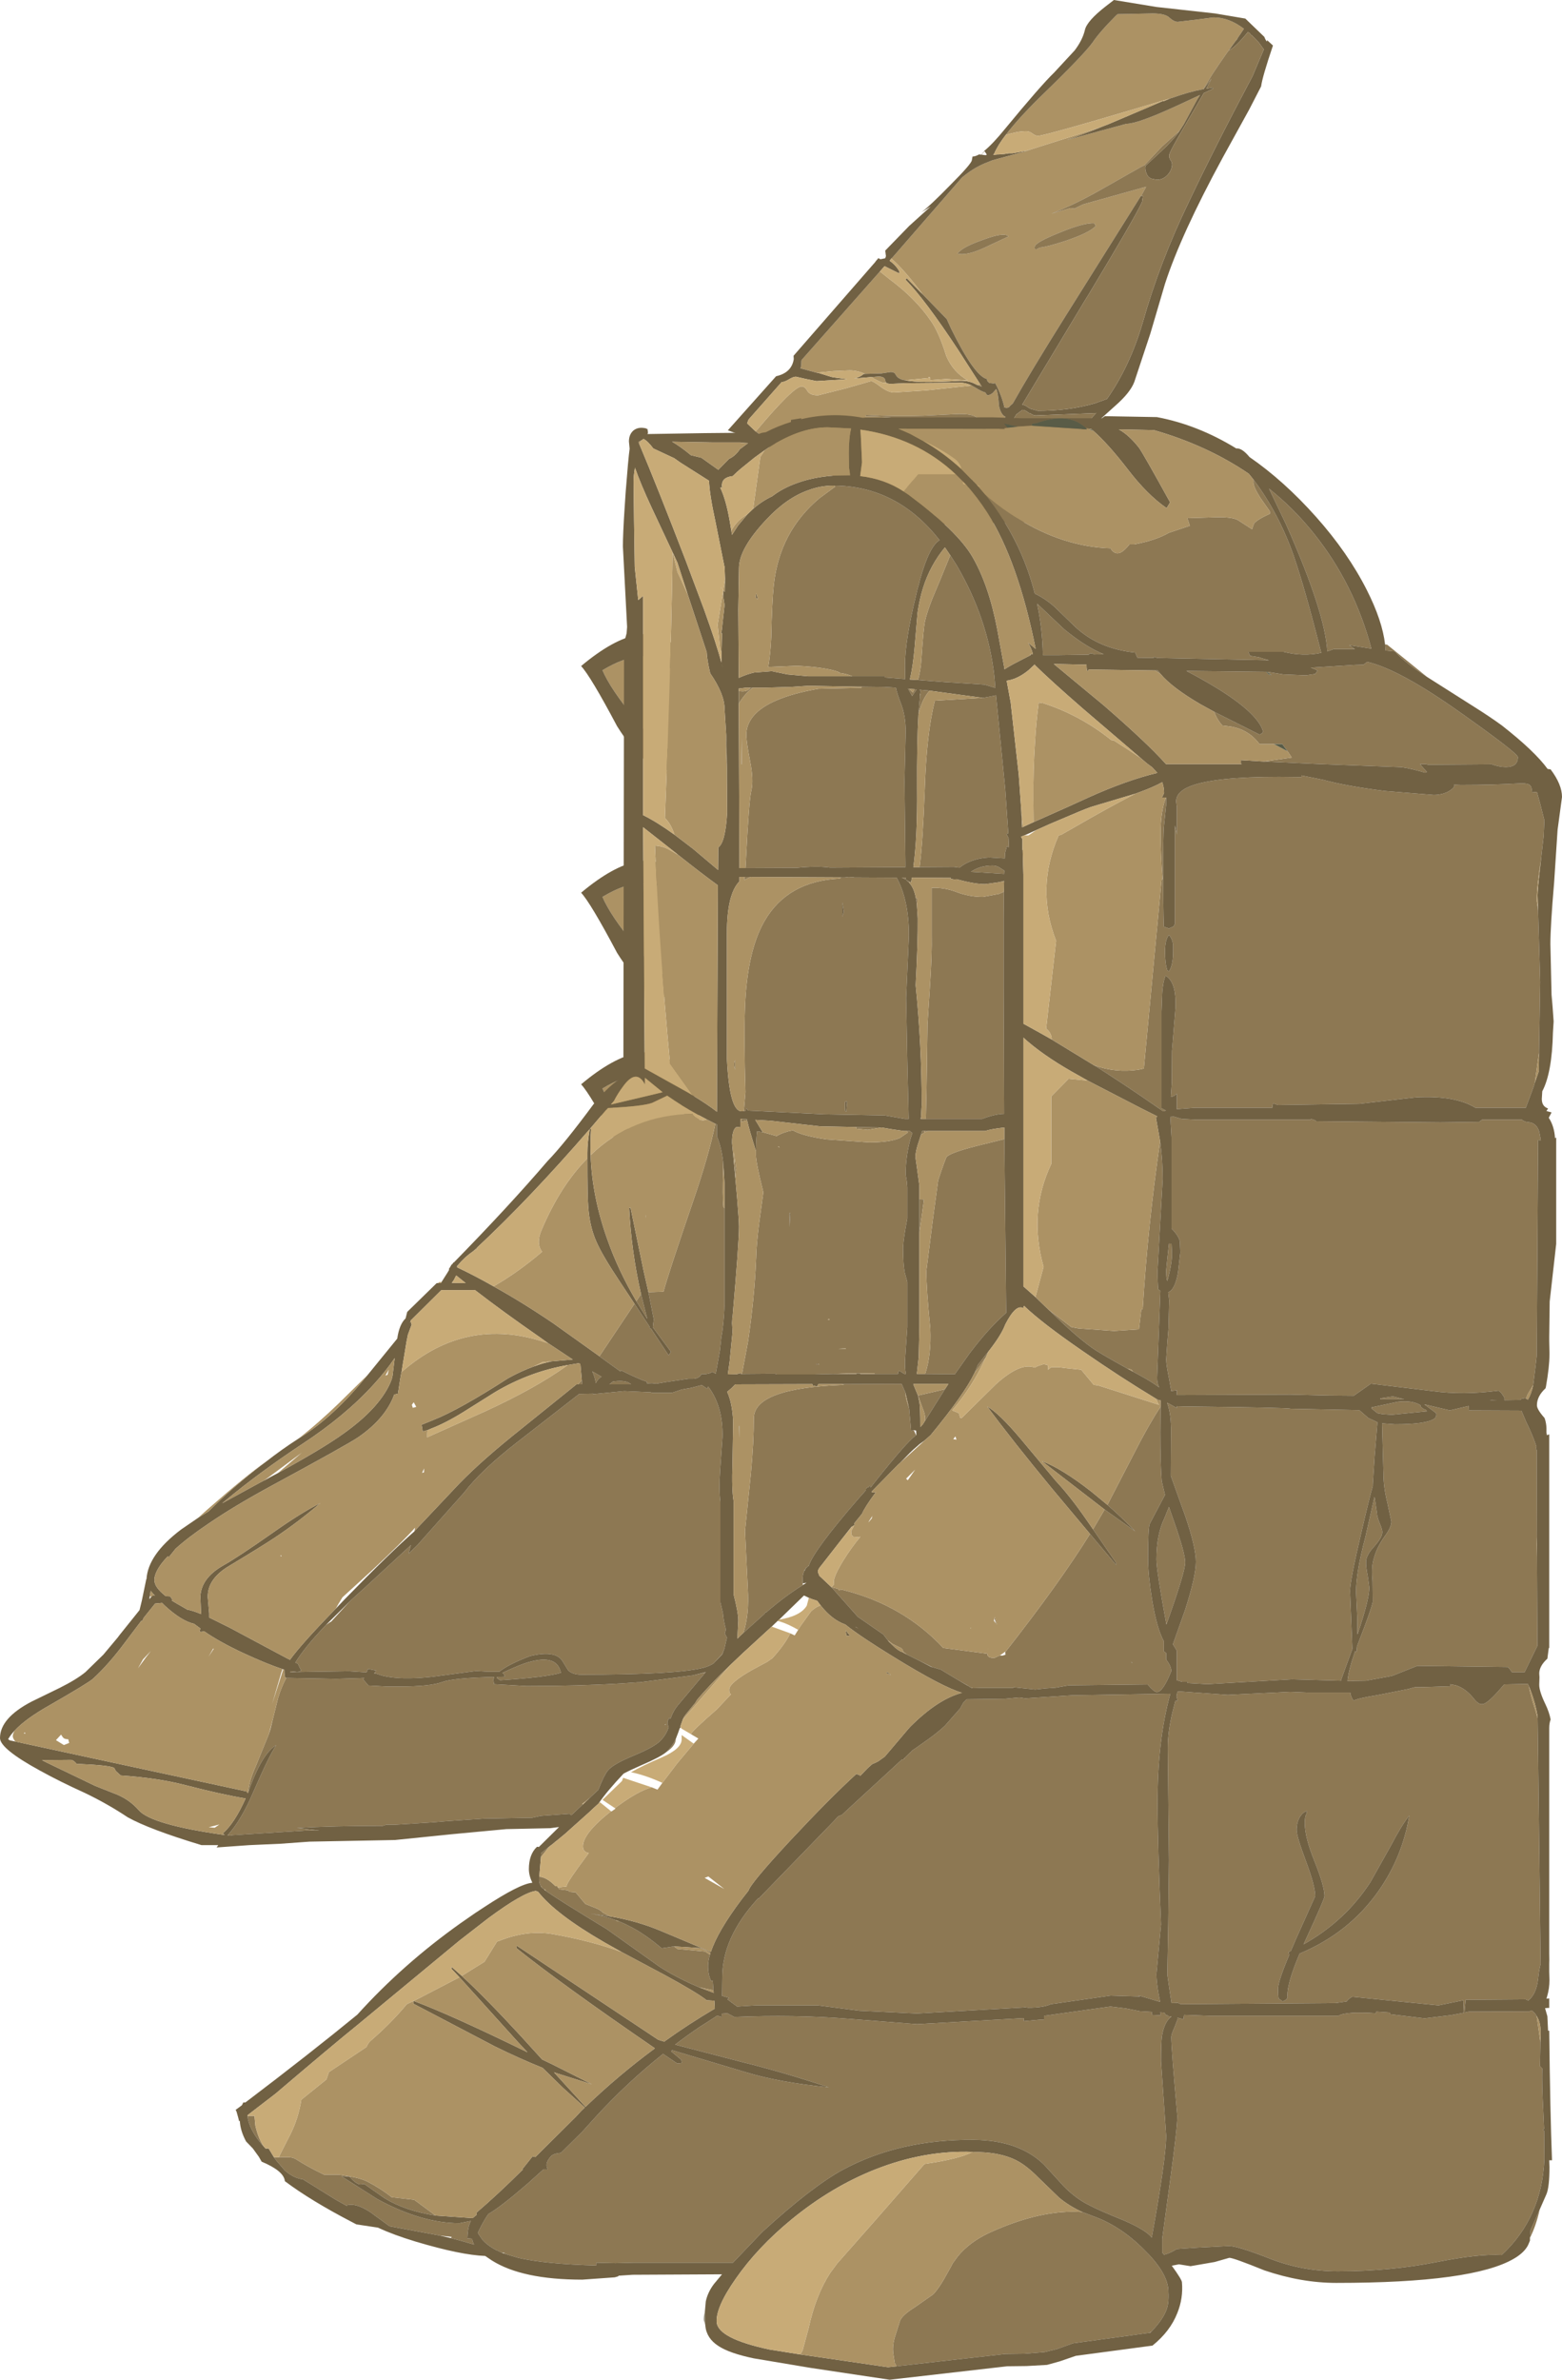 <?xml version="1.0" encoding="UTF-8" standalone="no"?>
<svg xmlns:ffdec="https://www.free-decompiler.com/flash" xmlns:xlink="http://www.w3.org/1999/xlink" ffdec:objectType="shape" height="512.35px" width="336.4px" xmlns="http://www.w3.org/2000/svg">
  <g transform="matrix(1.0, 0.0, 0.0, 1.0, 0.0, 89.4)">
    <path d="M199.15 21.95 L201.3 22.7 201.25 22.95 Q200.35 22.6 199.15 21.95 M216.6 -60.35 Q219.3 -63.9 224.2 -68.7 233.45 -77.65 235.3 -80.25 236.85 -82.55 240.35 -86.05 L240.7 -86.35 240.75 -86.35 248.2 -86.5 Q250.95 -86.5 251.85 -85.6 252.85 -84.7 253.65 -84.7 L257.5 -85.15 261.35 -85.65 Q264.7 -85.65 267.9 -83.2 L266.45 -81.05 Q264.0 -77.8 261.05 -73.35 L259.15 -70.2 Q256.15 -69.65 252.5 -68.35 L252.0 -68.2 Q225.05 -60.15 223.55 -60.15 223.0 -60.15 222.35 -60.65 221.65 -61.15 221.05 -61.15 219.15 -61.15 216.6 -60.35 M245.75 -47.2 L245.7 -47.2 229.45 -21.3 Q221.8 -9.1 218.1 -2.5 L217.55 -2.05 Q217.35 -1.6 216.75 -1.6 L216.15 -1.7 216.3 -1.75 Q215.75 -4.2 214.35 -6.9 L213.9 -6.85 213.05 -6.95 212.6 -7.4 212.55 -7.8 Q209.85 -8.45 204.85 -18.6 L203.9 -20.7 198.7 -26.05 197.95 -27.05 Q194.35 -31.7 191.95 -33.75 L192.15 -33.9 207.15 -51.15 Q209.75 -53.35 212.5 -54.4 L213.75 -54.9 221.85 -57.1 220.95 -56.9 236.0 -61.65 237.4 -62.15 Q233.35 -60.45 229.65 -59.25 L230.45 -59.45 242.6 -62.75 Q244.95 -62.75 252.95 -66.4 L258.45 -68.95 257.9 -68.1 254.95 -62.65 254.05 -61.25 250.25 -57.85 246.45 -53.8 245.8 -53.5 237.25 -48.65 Q231.75 -45.5 226.45 -43.4 L230.5 -44.6 231.4 -44.5 233.25 -45.4 246.85 -49.2 245.75 -47.2 M211.15 -6.65 L211.45 -6.15 210.4 -6.55 211.15 -6.65 M195.05 -7.5 Q194.1 -7.65 193.65 -7.95 193.15 -8.2 192.8 -8.9 192.55 -9.3 191.8 -9.3 L189.8 -9.0 186.3 -8.9 Q184.6 -9.65 183.0 -9.65 L179.5 -9.5 175.9 -9.15 172.4 -10.1 172.55 -10.65 172.6 -11.75 172.65 -11.9 189.5 -30.95 191.7 -29.2 Q197.25 -25.05 200.45 -20.35 202.2 -17.9 203.8 -12.75 205.3 -9.25 208.45 -7.5 L203.75 -7.8 200.35 -7.55 200.35 -8.05 195.15 -7.55 195.05 -7.5 M187.65 -8.2 L189.15 -8.35 Q190.5 -8.35 190.65 -7.55 190.7 -7.2 190.9 -7.0 L190.3 -7.0 Q189.75 -7.0 187.65 -8.2 M209.25 -6.4 L209.9 -6.05 Q211.4 -5.1 212.2 -4.9 L212.6 -4.3 Q213.25 -4.3 213.85 -4.85 L214.55 -5.65 Q214.95 -4.9 215.15 -2.0 215.55 -0.1 216.55 0.35 214.9 3.5 214.7 4.65 L214.65 4.75 214.05 5.8 212.35 2.85 Q211.3 0.85 209.95 0.25 208.85 -0.35 206.05 -0.25 L198.85 0.1 Q192.95 0.3 186.55 -0.05 L186.35 0.25 Q197.35 0.35 202.3 2.85 L205.35 4.65 Q206.9 5.5 208.75 5.6 L211.0 10.75 209.4 13.65 203.35 22.95 200.1 20.85 Q196.25 18.3 195.05 17.85 187.6 15.25 182.4 12.2 182.25 12.05 171.3 8.0 165.9 5.9 162.75 3.5 170.9 -6.2 172.65 -6.2 173.35 -6.2 173.9 -5.2 174.5 -4.25 176.25 -4.3 L182.2 -5.8 187.6 -7.35 Q188.05 -7.35 189.7 -6.1 191.35 -4.9 192.5 -4.9 L199.5 -5.35 209.25 -6.4 M200.35 -8.05 L200.15 -8.25 Q199.65 -8.1 200.35 -8.05 M236.0 -40.75 L235.65 -41.35 Q233.3 -41.45 228.05 -39.25 222.95 -37.2 222.85 -36.3 222.7 -35.55 223.3 -35.75 L223.95 -36.1 Q225.5 -36.25 229.35 -37.5 234.6 -39.25 236.0 -40.75 M206.2 -34.8 Q208.2 -34.25 212.3 -36.2 L217.2 -38.5 Q216.25 -39.5 211.65 -37.75 207.2 -36.2 206.2 -34.8 M202.05 14.55 Q201.7 13.9 201.75 13.5 L197.45 13.6 Q195.7 14.2 195.35 15.4 L195.6 15.95 196.6 16.1 198.4 16.3 Q199.7 16.3 201.0 15.45 L202.05 14.55 M192.85 8.55 L192.8 8.25 Q190.9 7.15 189.75 8.05 L188.25 9.65 188.75 9.75 189.8 9.8 191.55 9.4 192.85 8.55 M144.35 54.6 Q147.8 58.5 147.8 64.95 L147.8 68.5 Q147.15 71.8 143.6 71.8 142.05 71.8 136.75 65.35 131.45 58.9 129.75 54.9 139.4 49.1 144.35 54.6 M144.35 103.4 Q147.8 107.3 147.8 113.75 L147.8 117.3 Q147.15 120.6 143.6 120.6 142.05 120.6 136.75 114.15 131.45 107.7 129.75 103.7 139.4 97.9 144.35 103.4 M129.75 144.95 Q139.4 139.15 144.35 144.65 147.8 148.55 147.8 155.0 L147.8 158.55 Q147.15 161.85 143.6 161.85 142.05 161.85 136.75 155.4 131.45 148.95 129.75 144.95" fill="#ac9264" fill-rule="evenodd" stroke="none"/>
    <path d="M199.15 21.95 L195.55 19.9 188.65 15.8 179.45 12.95 Q173.75 11.1 171.75 9.7 162.35 5.2 156.75 3.25 L167.15 -8.4 Q170.5 -9.15 170.95 -12.1 L170.9 -12.8 188.55 -33.05 188.55 -33.1 189.2 -33.85 Q189.4 -33.6 189.7 -33.6 L190.65 -33.8 190.8 -34.25 190.65 -35.45 195.8 -40.75 200.45 -44.95 198.45 -43.7 Q200.35 -45.15 204.55 -49.45 209.2 -54.1 209.3 -54.9 L209.45 -55.7 Q210.05 -55.7 210.85 -56.15 L211.35 -56.1 212.0 -56.9 211.95 -56.9 Q213.8 -58.4 216.4 -61.6 224.1 -70.95 227.05 -73.8 L231.45 -78.55 Q233.15 -80.8 233.65 -82.95 234.1 -84.9 238.15 -88.05 L239.9 -89.4 249.05 -87.9 261.7 -86.5 268.2 -85.4 272.3 -81.45 Q272.5 -80.85 272.85 -80.45 L272.9 -80.75 274.15 -79.6 Q271.85 -72.8 271.6 -70.8 L269.05 -65.85 263.35 -55.5 Q254.35 -38.95 250.9 -28.3 L247.75 -17.6 244.3 -7.2 Q243.45 -4.9 240.2 -2.05 L234.25 3.3 Q233.15 4.45 231.95 8.3 231.1 11.25 230.85 13.05 L230.55 20.7 230.55 21.45 229.7 22.8 203.2 23.5 201.25 22.95 201.3 22.7 199.15 21.95 M266.45 -81.05 L267.9 -83.2 Q264.7 -85.65 261.35 -85.65 L257.5 -85.15 253.65 -84.7 Q252.85 -84.7 251.85 -85.6 250.95 -86.5 248.2 -86.5 L240.75 -86.35 240.7 -86.35 240.35 -86.05 Q236.85 -82.55 235.3 -80.25 233.45 -77.65 224.2 -68.7 219.3 -63.9 216.6 -60.35 214.9 -58.15 214.15 -56.4 L213.95 -56.1 213.9 -56.05 214.15 -56.05 214.4 -56.1 214.8 -56.15 215.15 -56.15 216.35 -56.25 216.65 -56.3 216.85 -56.35 217.05 -56.35 217.25 -56.4 217.4 -56.4 217.6 -56.4 218.1 -56.4 220.85 -56.9 220.95 -56.9 221.85 -57.1 213.75 -54.9 212.5 -54.4 Q209.75 -53.35 207.15 -51.15 L192.15 -33.9 191.95 -33.75 191.6 -33.25 Q192.95 -32.3 193.7 -30.95 L193.7 -30.55 Q193.55 -30.55 190.5 -32.1 L189.5 -30.95 172.65 -11.9 172.6 -11.75 172.55 -10.65 172.4 -10.1 175.9 -9.15 176.3 -9.1 179.05 -8.25 179.55 -8.15 182.45 -7.75 175.85 -7.35 173.6 -7.8 171.4 -8.3 Q170.85 -8.3 169.85 -7.7 168.95 -7.15 168.35 -7.15 L161.15 1.0 161.2 0.95 160.9 1.75 162.75 3.5 Q165.9 5.9 171.3 8.0 182.25 12.05 182.4 12.2 187.6 15.25 195.05 17.85 196.25 18.3 200.1 20.85 L203.35 22.95 209.4 13.65 209.4 13.75 209.9 12.95 210.35 12.25 210.5 12.05 210.5 12.65 206.15 19.7 204.05 23.2 212.4 22.4 228.1 21.55 228.15 21.55 228.1 20.95 Q228.15 20.25 228.8 19.7 L229.5 18.45 229.9 12.3 230.3 6.15 Q230.35 5.55 232.1 3.8 L236.1 -0.5 235.95 -0.45 223.05 0.05 Q222.55 0.05 222.0 -0.35 L221.55 -0.5 Q220.8 -1.15 220.2 -1.15 L219.05 -0.3 218.9 -0.2 215.35 5.6 214.75 5.55 Q214.6 5.5 214.7 4.75 L214.7 4.65 Q214.9 3.5 216.55 0.35 215.55 -0.1 215.15 -2.0 214.95 -4.9 214.55 -5.65 L213.85 -4.85 Q213.25 -4.3 212.6 -4.3 L212.2 -4.9 Q211.4 -5.1 209.9 -6.05 L209.25 -6.4 Q207.75 -7.15 206.0 -7.0 L195.1 -6.9 191.65 -6.75 191.6 -6.75 190.95 -6.9 190.9 -7.0 Q190.7 -7.2 190.65 -7.55 190.5 -8.35 189.15 -8.35 L187.65 -8.2 187.4 -8.2 184.5 -7.95 183.95 -7.9 Q185.25 -8.2 186.0 -8.9 L186.1 -8.9 186.3 -8.9 189.8 -9.0 191.8 -9.3 Q192.55 -9.3 192.8 -8.9 193.15 -8.2 193.65 -7.95 194.1 -7.65 195.05 -7.5 198.2 -6.9 206.45 -7.4 208.5 -7.5 209.9 -6.8 L210.4 -6.55 211.45 -6.15 211.15 -6.65 211.1 -6.7 210.9 -7.0 206.3 -14.15 Q199.15 -25.0 195.0 -29.2 L195.3 -29.5 198.7 -26.05 203.9 -20.7 204.85 -18.6 Q209.85 -8.45 212.55 -7.8 L212.6 -7.4 213.05 -6.95 213.9 -6.85 214.35 -6.9 Q215.75 -4.2 216.3 -1.75 L216.15 -1.7 216.75 -1.6 Q217.35 -1.6 217.55 -2.05 L218.1 -2.5 Q221.8 -9.1 229.45 -21.3 L245.7 -47.2 245.75 -47.2 246.05 -47.2 246.15 -47.15 246.0 -46.2 246.0 -46.05 245.85 -45.7 Q244.35 -42.45 234.75 -26.5 L233.4 -24.3 220.25 -2.45 220.15 -2.3 Q220.85 -2.15 221.4 -1.7 L221.9 -1.4 223.5 -0.95 Q230.2 -0.95 235.75 -2.55 L238.4 -3.5 Q243.35 -10.55 246.1 -19.95 249.75 -32.9 256.05 -45.95 261.65 -57.75 269.75 -73.0 L272.2 -78.8 272.15 -78.8 271.1 -80.25 269.65 -81.75 269.55 -81.8 269.35 -81.95 269.15 -82.25 268.75 -82.5 Q266.1 -79.25 264.6 -78.5 L266.05 -80.5 266.5 -81.05 266.45 -81.05 M252.0 -68.2 L252.5 -68.35 Q256.15 -69.65 259.15 -70.2 L259.15 -70.15 259.2 -70.2 260.9 -72.45 259.8 -70.3 261.15 -70.55 261.25 -70.3 259.25 -69.35 255.1 -62.2 Q251.9 -56.8 251.8 -56.0 251.75 -55.4 252.1 -54.9 252.5 -54.4 252.4 -53.7 252.25 -52.6 251.45 -51.75 250.5 -50.7 249.15 -50.7 L249.1 -50.7 247.95 -50.95 Q247.2 -51.25 246.9 -52.1 246.55 -52.85 246.7 -53.7 L250.0 -56.75 Q252.6 -59.15 254.05 -61.25 L254.95 -62.65 257.9 -68.1 258.45 -68.95 252.95 -66.4 Q244.95 -62.75 242.6 -62.75 L230.45 -59.45 229.65 -59.25 Q233.35 -60.45 237.4 -62.15 L237.9 -62.35 238.7 -62.65 Q250.0 -67.45 250.3 -67.6 L250.55 -67.6 252.0 -68.2 M211.4 -56.1 L212.1 -56.0 212.4 -56.0 212.5 -56.15 212.05 -56.85 211.4 -56.1 M212.95 9.35 L211.85 11.35 211.65 11.35 211.7 10.5 Q211.75 10.0 212.5 8.8 213.3 7.4 213.9 7.05 L212.95 9.35 M144.35 54.6 Q139.4 49.1 129.75 54.9 131.45 58.9 136.75 65.35 142.05 71.8 143.6 71.8 147.15 71.8 147.8 68.5 L147.8 64.95 Q147.8 58.5 144.35 54.6 M150.3 71.45 Q148.95 76.55 144.55 76.55 138.9 76.55 132.9 66.95 127.2 56.2 125.15 54.0 139.1 42.3 146.1 50.45 150.8 55.9 150.8 65.25 150.8 69.45 150.3 71.45 M150.3 120.25 Q148.95 125.35 144.55 125.35 138.9 125.35 132.9 115.75 127.2 105.0 125.15 102.8 139.1 91.1 146.1 99.25 150.8 104.7 150.8 114.05 150.8 118.25 150.3 120.25 M144.35 103.4 Q139.4 97.9 129.75 103.7 131.45 107.7 136.75 114.15 142.05 120.6 143.6 120.6 147.15 120.6 147.8 117.3 L147.8 113.75 Q147.8 107.3 144.35 103.4 M146.1 140.5 Q150.8 145.95 150.8 155.3 150.8 159.5 150.3 161.5 148.95 166.6 144.55 166.6 138.9 166.6 132.9 157.0 127.2 146.25 125.15 144.05 139.1 132.35 146.1 140.5 M129.75 144.95 Q131.45 148.95 136.75 155.4 142.05 161.85 143.6 161.85 147.15 161.85 147.8 158.55 L147.8 155.0 Q147.8 148.55 144.35 144.65 139.4 139.15 129.75 144.95" fill="#716143" fill-rule="evenodd" stroke="none"/>
    <path d="M216.6 -60.35 Q219.15 -61.15 221.05 -61.15 221.65 -61.15 222.35 -60.65 223.0 -60.15 223.55 -60.15 225.05 -60.15 252.0 -68.2 L250.55 -67.6 250.3 -67.6 Q250.0 -67.45 238.7 -62.65 L237.9 -62.35 237.4 -62.15 236.0 -61.65 220.95 -56.9 220.85 -56.9 218.1 -56.4 217.6 -56.4 217.4 -56.4 217.25 -56.4 217.05 -56.35 216.85 -56.35 216.65 -56.3 216.35 -56.25 215.15 -56.15 214.8 -56.15 214.4 -56.1 214.15 -56.05 213.9 -56.05 213.95 -56.1 214.15 -56.4 Q214.9 -58.15 216.6 -60.35 M198.7 -26.05 L195.3 -29.5 195.0 -29.2 Q199.15 -25.0 206.3 -14.15 L210.9 -7.0 211.1 -6.7 211.15 -6.65 210.4 -6.55 209.9 -6.8 Q208.5 -7.5 206.45 -7.4 198.2 -6.9 195.05 -7.5 L195.15 -7.55 200.35 -8.05 200.35 -7.55 203.75 -7.8 208.45 -7.5 Q205.3 -9.25 203.8 -12.75 202.2 -17.9 200.45 -20.35 197.25 -25.05 191.7 -29.2 L189.5 -30.95 190.5 -32.1 Q193.55 -30.55 193.7 -30.55 L193.7 -30.95 Q192.95 -32.3 191.6 -33.25 L191.95 -33.75 Q194.35 -31.7 197.95 -27.05 L198.7 -26.05 M186.3 -8.9 L186.1 -8.9 186.0 -8.9 Q185.25 -8.2 183.95 -7.9 L184.5 -7.95 187.4 -8.2 187.65 -8.2 Q189.75 -7.0 190.3 -7.0 L190.9 -7.0 190.95 -6.9 191.6 -6.75 191.65 -6.75 195.1 -6.9 206.0 -7.0 Q207.75 -7.15 209.25 -6.4 L199.5 -5.35 192.5 -4.9 Q191.35 -4.9 189.7 -6.1 188.05 -7.35 187.6 -7.35 L182.2 -5.8 176.25 -4.3 Q174.5 -4.25 173.9 -5.2 173.35 -6.2 172.65 -6.2 170.9 -6.2 162.75 3.5 L160.9 1.75 161.2 0.95 161.15 1.0 168.35 -7.15 Q168.95 -7.15 169.85 -7.7 170.85 -8.3 171.4 -8.3 L173.6 -7.8 175.85 -7.35 182.45 -7.75 179.55 -8.15 179.05 -8.25 176.3 -9.1 175.9 -9.15 179.5 -9.5 183.0 -9.65 Q184.6 -9.65 186.3 -8.9 M200.35 -8.05 Q199.65 -8.1 200.15 -8.25 L200.35 -8.05" fill="#c8ab77" fill-rule="evenodd" stroke="none"/>
    <path d="M259.15 -70.2 L261.05 -73.35 Q264.0 -77.8 266.45 -81.05 L266.5 -81.05 266.05 -80.5 264.6 -78.5 Q266.1 -79.25 268.75 -82.5 L269.15 -82.25 269.35 -81.95 269.55 -81.8 269.65 -81.75 271.1 -80.25 272.15 -78.8 272.2 -78.8 269.75 -73.0 Q261.65 -57.75 256.05 -45.95 249.75 -32.9 246.1 -19.95 243.35 -10.55 238.4 -3.5 L235.75 -2.55 Q230.2 -0.95 223.5 -0.95 L221.9 -1.4 221.4 -1.7 Q220.85 -2.15 220.15 -2.3 L220.25 -2.45 233.4 -24.3 234.75 -26.5 Q244.35 -42.45 245.85 -45.7 L246.0 -46.05 246.0 -46.2 246.15 -47.15 246.05 -47.2 245.75 -47.2 246.85 -49.2 233.25 -45.4 231.4 -44.5 230.5 -44.6 226.45 -43.4 Q231.75 -45.5 237.25 -48.65 L245.8 -53.5 246.45 -53.8 250.25 -57.85 254.05 -61.25 Q252.6 -59.15 250.0 -56.75 L246.7 -53.7 Q246.55 -52.85 246.9 -52.1 247.2 -51.25 247.95 -50.95 L249.1 -50.7 249.15 -50.7 Q250.5 -50.7 251.45 -51.75 252.25 -52.6 252.4 -53.7 252.5 -54.4 252.1 -54.9 251.75 -55.4 251.8 -56.0 251.9 -56.8 255.1 -62.2 L259.25 -69.35 261.25 -70.3 261.15 -70.55 259.8 -70.3 260.9 -72.45 259.2 -70.2 259.15 -70.15 259.15 -70.2 M214.7 4.65 L214.7 4.75 Q214.6 5.5 214.75 5.55 L215.35 5.6 218.9 -0.2 219.05 -0.3 220.2 -1.15 Q220.8 -1.15 221.55 -0.5 L222.0 -0.35 Q222.55 0.05 223.05 0.05 L235.95 -0.45 236.1 -0.5 232.1 3.8 Q230.35 5.55 230.3 6.15 L229.9 12.3 229.5 18.45 228.8 19.7 Q228.15 20.25 228.1 20.95 L228.15 21.55 228.1 21.55 212.4 22.4 204.05 23.2 206.15 19.7 210.5 12.65 210.5 12.05 210.35 12.25 209.9 12.95 209.4 13.75 209.4 13.65 211.0 10.75 208.75 5.6 Q206.9 5.5 205.35 4.65 L202.3 2.85 Q197.35 0.35 186.35 0.25 L186.55 -0.05 Q192.95 0.3 198.85 0.1 L206.05 -0.25 Q208.85 -0.35 209.95 0.25 211.3 0.85 212.35 2.85 L214.05 5.8 214.65 4.75 214.7 4.65 M236.0 -40.75 Q234.6 -39.25 229.35 -37.5 225.5 -36.25 223.95 -36.1 L223.3 -35.75 Q222.7 -35.55 222.85 -36.3 222.95 -37.2 228.05 -39.25 233.3 -41.45 235.65 -41.35 L236.0 -40.75 M206.2 -34.8 Q207.2 -36.2 211.65 -37.75 216.25 -39.5 217.2 -38.5 L212.3 -36.2 Q208.2 -34.25 206.2 -34.8 M212.95 9.35 L213.9 7.05 Q213.3 7.4 212.5 8.8 211.75 10.0 211.7 10.5 L211.65 11.35 211.85 11.35 212.95 9.35 M192.85 8.55 L191.55 9.4 189.8 9.8 188.75 9.75 188.25 9.65 189.75 8.05 Q190.9 7.15 192.8 8.25 L192.85 8.55 M202.05 14.55 L201.0 15.45 Q199.7 16.3 198.4 16.3 L196.6 16.1 195.6 15.95 195.35 15.4 Q195.7 14.2 197.45 13.6 L201.75 13.5 Q201.7 13.9 202.05 14.55" fill="#8d7853" fill-rule="evenodd" stroke="none"/>
    <path d="M307.35 56.35 L304.95 54.75 Q301.9 52.55 300.4 50.85 L298.4 50.65 298.3 49.35 298.75 49.4 307.35 56.35 M329.5 392.4 L329.65 390.7 331.6 386.3 Q330.8 389.85 329.5 392.4 M333.65 333.35 L333.65 331.2 333.7 332.55 333.65 333.35 M251.1 82.3 L251.15 82.3 251.15 83.85 250.65 88.7 Q250.5 90.95 250.5 97.95 250.5 105.85 250.65 110.1 L251.75 110.5 252.75 110.05 253.05 109.45 253.05 88.3 253.45 90.25 253.45 84.4 253.3 83.15 Q253.3 81.05 256.4 79.85 261.55 77.85 275.45 77.85 L280.3 77.9 280.3 77.55 285.0 78.5 Q289.95 79.85 298.3 80.9 L308.75 81.75 Q310.45 81.75 311.85 81.05 313.05 80.4 313.25 79.75 L313.15 79.55 314.65 79.6 Q321.75 79.6 327.65 79.25 329.15 79.25 329.55 79.7 329.9 80.05 329.95 81.2 L331.0 81.1 331.7 83.65 332.6 87.2 332.45 90.55 331.9 95.45 331.9 95.5 Q330.95 101.55 330.95 104.55 L331.2 106.15 331.25 106.65 331.7 122.05 331.45 137.15 330.55 143.7 330.3 144.55 328.6 149.1 317.75 149.1 Q313.35 146.4 304.95 146.85 L292.75 148.25 275.25 148.5 274.35 148.2 Q274.05 148.1 274.0 149.1 L257.4 149.1 253.45 149.4 253.45 146.05 Q252.85 146.7 252.15 146.75 L252.35 143.8 252.4 136.9 253.15 127.65 Q253.4 122.0 251.0 120.65 250.45 122.15 250.3 124.35 L250.15 128.35 250.15 149.2 251.1 149.7 250.5 149.85 245.7 146.55 Q241.0 143.35 236.2 140.3 L235.6 139.95 Q240.35 141.65 245.25 140.9 L246.35 140.65 250.15 100.15 250.35 99.85 Q249.95 94.0 249.95 90.4 249.9 85.5 251.1 82.3 M272.9 55.25 L273.0 55.25 276.4 55.8 281.25 56.0 283.25 55.7 283.75 55.0 Q283.35 54.7 282.3 54.35 L291.9 53.75 293.65 53.7 294.45 53.1 Q301.45 54.7 314.85 64.25 326.9 72.8 326.9 73.6 326.9 75.75 324.3 75.75 322.95 75.75 321.25 75.15 L307.55 75.25 307.1 75.1 305.8 75.1 307.3 76.8 306.9 76.95 306.05 76.7 Q302.55 75.75 301.25 75.75 L284.15 75.1 272.15 74.55 278.2 73.7 277.3 72.35 276.15 70.8 274.35 70.8 271.25 70.8 Q269.0 67.75 265.2 67.05 L263.25 66.8 Q262.05 65.45 261.5 63.85 L271.25 68.75 Q272.0 68.5 272.0 68.0 270.75 63.95 261.25 58.25 258.15 56.4 255.5 55.05 L272.7 55.25 273.25 55.8 273.85 55.95 272.9 55.25 M248.75 54.95 L249.35 54.95 249.85 55.6 249.65 55.5 249.45 55.4 249.4 55.35 248.75 54.95 M328.65 211.7 L328.45 211.6 327.7 211.75 327.45 212.0 324.0 212.05 324.0 211.5 323.3 210.45 322.75 210.0 Q315.15 211.0 308.55 210.1 L295.25 208.5 291.55 211.1 286.15 211.05 277.95 210.85 253.45 210.95 253.45 209.9 252.3 210.1 252.25 210.1 251.75 207.3 Q251.2 204.65 251.15 203.35 L251.4 199.6 251.65 196.6 251.8 190.55 251.6 188.8 Q253.0 188.35 253.7 184.65 L254.2 180.25 254.1 177.85 Q253.8 176.6 252.3 175.1 L252.3 155.4 252.05 151.05 252.8 151.0 254.55 151.5 257.4 151.65 282.3 151.65 282.3 151.5 Q283.2 151.7 283.5 152.0 L310.25 152.25 318.55 152.15 319.2 151.65 327.75 151.65 Q328.3 152.15 329.1 152.2 330.9 152.3 331.5 154.25 L331.85 156.1 331.25 156.05 330.95 202.55 330.7 204.75 330.2 208.8 329.0 210.8 328.65 211.7 M331.0 245.8 L331.1 264.95 328.35 270.6 325.6 270.6 325.15 269.95 324.75 269.5 305.25 269.25 300.1 271.3 299.65 271.45 294.45 272.4 294.2 272.45 291.0 272.5 291.0 272.55 290.2 272.5 Q290.45 270.05 291.85 266.1 L292.15 266.25 292.25 265.05 292.55 264.25 Q295.25 257.35 295.65 255.45 L295.6 251.15 Q295.35 248.15 295.75 246.6 296.4 243.9 298.15 241.45 299.65 239.45 299.65 238.2 L298.8 234.2 Q297.95 230.8 297.95 227.85 L297.65 217.05 300.4 217.25 Q307.3 217.25 308.95 216.0 309.25 215.8 309.35 215.2 L309.3 214.9 309.3 214.85 306.75 212.95 312.25 214.25 316.3 213.3 316.35 214.25 327.65 214.3 328.65 216.65 Q330.1 219.6 330.9 222.05 L330.75 222.6 330.95 222.75 330.95 225.8 331.0 241.5 330.95 243.05 331.0 245.8 M331.15 280.5 L331.2 284.1 331.8 333.45 Q331.45 334.65 331.25 336.7 330.85 339.95 329.15 341.3 L328.55 341.05 315.65 341.15 315.45 343.2 315.4 343.9 316.3 343.7 329.35 343.65 329.85 343.45 Q330.55 343.9 330.95 344.65 L330.95 344.7 331.75 350.3 331.65 355.45 331.9 355.7 332.15 355.95 Q332.05 359.35 332.35 364.75 L332.55 368.95 332.4 368.95 332.3 369.2 332.55 369.35 332.6 375.5 Q332.05 388.1 323.4 396.1 318.6 395.8 309.5 397.6 299.4 399.6 288.15 399.6 280.5 399.6 273.55 396.9 266.55 394.15 264.65 394.15 L257.9 394.5 253.45 394.8 Q252.1 395.65 250.7 396.05 L250.3 395.55 250.3 392.6 251.9 380.8 Q253.55 368.85 253.55 366.15 252.25 351.65 252.25 349.15 252.25 348.6 252.95 347.05 L253.65 345.25 253.6 345.0 254.85 345.35 254.9 345.2 255.0 344.4 260.5 344.6 288.25 344.6 Q289.95 343.6 296.4 344.05 L296.4 343.7 299.4 343.9 299.35 344.25 306.8 345.15 312.55 344.45 315.25 343.95 315.25 343.45 315.15 341.25 309.8 342.35 291.25 340.5 Q290.7 340.7 290.05 341.45 L290.05 341.5 287.65 341.85 254.3 342.1 253.65 341.8 252.8 341.85 252.3 341.85 251.9 339.2 251.4 335.75 251.6 324.7 251.75 311.1 251.5 286.9 Q251.5 283.3 252.55 279.05 L253.15 276.7 253.65 276.9 253.35 275.75 253.4 275.65 253.45 275.7 253.45 275.4 253.55 274.85 253.85 274.75 264.4 275.5 277.9 274.85 281.65 275.0 290.8 275.0 Q290.9 275.9 291.5 276.75 292.55 276.2 296.7 275.55 L303.25 274.25 304.7 273.85 306.0 273.85 312.35 273.65 312.35 273.2 313.55 273.45 Q315.65 274.1 317.4 276.3 318.65 277.95 319.75 277.35 321.0 276.75 323.95 273.25 L329.05 273.15 329.3 273.7 Q329.55 275.45 330.6 278.6 L331.15 280.5 M212.15 17.05 L212.95 17.75 Q216.05 20.35 219.3 22.3 229.1 28.35 239.25 28.65 L239.25 28.8 Q240.1 30.05 241.25 29.6 242.15 29.2 243.25 27.8 L244.25 27.8 Q248.9 26.95 251.75 25.3 L256.25 23.8 255.7 22.15 262.5 21.95 Q265.75 21.95 266.8 22.7 L269.65 24.55 270.05 23.35 Q270.65 22.5 273.5 21.2 L273.45 20.65 271.45 17.8 Q269.95 15.45 269.95 14.5 L269.95 13.85 Q275.4 21.05 278.65 30.35 281.1 37.5 284.55 51.15 280.7 52.0 276.45 50.95 L268.85 50.95 269.05 51.4 269.25 51.8 271.15 52.1 271.85 52.35 272.25 52.45 273.3 52.75 249.25 52.25 248.5 52.0 248.45 52.25 244.95 52.2 244.65 51.5 244.5 51.1 Q236.55 50.3 231.45 45.45 L227.1 41.25 Q225.15 39.5 222.85 38.4 220.8 30.2 216.25 22.85 214.35 19.75 212.15 17.05 M273.3 15.8 Q278.65 20.05 282.95 25.45 291.65 36.3 295.35 50.25 L290.55 49.5 291.8 50.35 287.25 50.35 285.85 50.85 Q285.4 42.5 277.0 23.55 L273.3 15.8 M204.65 30.15 L206.0 32.25 Q212.75 43.75 214.15 56.2 L214.3 58.0 214.35 58.7 212.05 58.0 208.25 57.75 203.5 57.45 197.7 57.0 Q198.3 55.0 198.45 52.35 198.9 45.75 199.2 44.4 199.6 42.5 200.85 39.35 L202.55 35.3 204.65 30.15 M223.35 40.55 L229.1 46.0 Q233.75 49.85 237.7 51.45 L235.6 51.5 235.4 51.35 234.75 51.25 234.45 51.55 227.6 51.65 224.65 51.65 224.6 51.6 Q224.5 45.9 223.35 40.55 M183.55 56.2 Q182.15 55.6 180.65 55.45 L180.7 55.3 Q177.85 54.25 171.65 53.95 L165.45 54.2 Q165.95 51.3 166.1 47.8 166.25 40.25 166.65 36.5 167.9 25.05 176.5 17.85 L179.9 15.35 179.65 15.15 Q193.25 15.25 202.35 26.9 200.15 28.2 198.15 35.35 L197.95 36.2 197.55 37.6 197.5 37.85 197.3 38.7 Q194.9 48.55 194.9 53.9 L194.95 56.8 190.55 56.45 190.55 56.2 183.55 56.2 M195.75 58.9 L196.05 59.15 196.6 59.7 196.95 59.0 197.4 59.05 196.65 60.15 196.6 60.15 196.6 60.2 196.45 60.45 195.55 58.85 195.75 58.9 M198.15 60.35 L198.25 60.15 198.15 60.05 198.25 59.4 198.05 59.1 200.2 59.3 Q198.7 60.95 197.9 64.0 L197.8 64.35 198.15 60.35 M185.6 58.45 L186.2 58.45 190.4 58.5 192.95 58.65 Q193.2 59.95 194.0 62.0 195.1 64.75 195.05 68.35 L194.8 78.7 195.0 96.35 195.0 97.3 178.75 97.4 Q175.95 97.0 171.55 97.45 L160.55 97.5 160.65 95.8 Q161.3 82.9 161.8 80.85 162.35 78.6 161.55 74.5 160.65 70.0 160.75 68.3 161.15 64.0 167.2 61.4 170.75 59.85 176.25 58.9 L185.5 58.7 185.6 58.45 M162.15 58.65 Q160.35 59.95 159.1 62.15 L159.1 59.4 159.9 59.45 Q161.15 59.45 161.6 58.65 L162.15 58.65 M198.05 97.3 Q198.75 91.85 199.15 80.85 199.55 68.3 201.35 61.45 L211.65 60.85 211.7 60.85 214.1 60.4 214.5 60.3 216.5 80.55 217.15 90.0 216.75 90.15 217.2 91.0 217.3 93.0 216.85 92.8 216.45 94.3 216.4 95.4 213.05 95.2 Q209.15 95.4 206.65 97.4 L206.6 97.4 205.45 97.25 198.05 97.3 M216.25 98.75 L209.1 98.3 Q211.05 96.95 213.75 96.95 214.75 96.95 215.6 97.6 L216.3 98.05 216.25 98.75 M215.75 100.4 L216.25 100.25 216.25 100.35 215.75 100.4 M216.2 102.6 L216.15 108.4 216.15 123.0 216.25 150.4 Q214.25 150.45 211.5 151.5 L199.4 151.5 199.55 144.9 199.75 131.1 200.25 123.4 Q200.75 115.8 200.65 111.95 L200.65 101.75 Q203.4 101.65 206.0 102.65 208.75 103.7 211.7 103.7 L215.15 103.05 216.2 102.6 M198.4 151.5 L198.25 151.5 198.35 151.1 198.4 151.5 M197.45 105.2 L197.25 104.0 197.55 104.0 197.55 104.7 197.45 105.2 M195.8 100.65 L195.05 99.95 194.2 99.55 195.05 99.55 195.05 99.95 195.45 100.2 195.85 100.45 195.8 100.65 M225.85 192.6 L230.7 196.3 232.25 196.6 239.95 197.15 245.3 196.8 245.8 192.5 246.1 192.45 Q247.2 174.45 249.85 156.3 250.4 160.25 250.4 164.45 L249.3 184.1 Q249.3 186.65 249.45 188.2 L249.9 188.5 249.2 207.25 Q249.2 208.3 249.55 209.1 L249.65 209.3 Q247.95 208.05 245.65 206.8 L244.0 205.9 243.65 205.45 243.6 205.45 242.8 205.25 Q236.65 201.85 235.15 200.75 231.45 198.1 226.35 193.05 L225.85 192.6 M181.15 99.5 L181.95 99.5 182.75 99.4 183.8 99.45 183.95 99.5 193.1 99.55 Q195.75 104.35 195.75 112.05 L195.15 125.4 195.4 138.85 195.7 151.5 194.9 151.5 190.55 150.75 177.4 150.5 161.1 149.7 160.9 149.45 160.75 149.25 Q160.65 149.2 160.65 149.7 L160.2 149.85 160.55 145.75 Q160.2 134.15 160.45 127.5 160.9 115.4 164.65 108.9 169.6 100.3 180.85 99.75 L181.0 99.65 181.0 99.55 181.1 99.55 181.15 99.5 M160.35 99.4 L160.7 99.4 161.65 99.4 Q160.9 99.7 160.3 100.05 L160.35 99.4 M181.4 104.9 L181.4 107.95 181.75 106.9 181.4 104.9 M182.0 147.8 L182.0 149.7 182.25 150.0 182.45 147.75 182.0 147.8 M199.0 154.1 L199.1 154.45 198.35 154.9 198.6 154.1 199.0 154.1 M198.0 168.8 L198.8 168.85 199.0 168.85 198.05 175.65 198.0 176.05 198.0 168.8 M199.25 206.4 Q200.6 202.35 200.35 196.6 199.5 188.1 199.5 184.25 L200.95 172.85 202.05 164.7 Q203.65 159.9 203.9 159.65 204.9 158.6 212.05 156.9 L216.3 155.85 216.7 193.25 Q212.95 196.5 208.8 202.0 L205.65 206.45 199.25 206.4 M199.85 154.1 L199.3 154.35 199.3 154.1 199.85 154.1 M164.25 154.35 L167.1 155.15 167.25 155.2 Q168.65 154.35 170.75 153.95 172.8 155.15 178.0 155.9 L187.15 156.55 Q191.6 156.55 193.8 155.6 L195.55 154.4 195.3 154.1 195.95 154.1 196.05 154.2 196.5 154.55 Q196.05 155.7 195.7 157.4 195.05 160.4 195.05 163.45 L195.3 165.0 195.4 166.2 195.4 172.95 195.0 175.15 Q194.5 178.15 194.5 179.35 194.5 182.85 194.85 184.55 L195.4 186.6 195.4 196.35 194.95 202.9 Q194.8 204.9 195.1 206.4 L194.75 206.4 193.9 205.85 193.65 205.75 Q193.45 205.8 193.4 206.4 L188.45 206.4 188.2 206.25 185.75 206.3 185.15 206.3 184.35 206.3 182.4 206.3 179.35 206.4 175.25 206.5 167.25 206.5 166.9 206.35 165.9 206.35 159.8 206.4 161.1 199.45 Q162.5 190.05 162.85 181.35 162.9 178.6 163.5 173.9 L164.4 167.3 Q162.8 160.9 162.8 159.3 L162.8 158.4 Q162.85 155.65 163.05 154.15 L164.25 154.35 M189.75 153.35 L186.9 153.85 184.4 153.6 184.4 153.25 189.75 153.35 M167.75 157.4 L167.55 157.4 167.6 157.45 167.85 157.7 167.75 157.4 M170.15 171.75 L170.05 171.75 170.05 174.05 170.05 174.15 170.05 174.8 170.2 171.95 170.2 171.75 170.15 171.75 M178.65 194.75 L178.55 194.5 178.25 194.75 178.65 194.75 M212.85 201.6 L212.3 202.85 210.75 205.05 209.9 206.15 210.65 204.35 211.05 203.9 211.15 203.75 212.0 202.65 212.85 201.6 M249.95 213.45 L249.9 218.9 Q249.9 225.85 250.2 229.5 L250.9 232.45 247.6 238.7 Q247.25 239.7 247.25 246.1 247.25 249.6 248.1 254.95 249.15 261.25 250.65 263.95 L250.65 266.15 251.05 266.4 251.15 266.5 251.15 267.9 Q252.25 269.3 252.25 270.4 250.45 274.9 249.15 274.9 248.55 274.9 247.15 273.25 L230.15 273.45 227.35 273.95 225.2 274.1 222.95 274.35 218.25 273.85 218.25 274.0 211.15 274.0 209.5 274.05 209.1 273.9 209.05 273.9 208.9 273.8 208.85 273.8 208.6 273.6 206.75 272.55 204.5 271.2 202.6 270.05 200.7 269.5 198.1 268.2 195.3 266.8 194.5 266.2 Q194.45 265.5 193.7 265.25 L192.25 264.55 191.2 263.75 190.25 262.5 184.75 258.7 180.3 253.7 179.05 252.3 180.4 252.65 180.75 253.0 181.0 252.8 181.7 252.95 Q194.55 256.2 203.15 265.4 L212.7 266.65 212.65 266.85 Q212.75 267.55 214.15 267.55 L215.35 267.0 215.75 267.05 215.9 267.05 216.55 266.85 216.5 266.3 Q228.3 251.25 234.75 240.85 L240.35 247.5 240.35 247.05 235.4 239.85 237.9 235.6 244.5 240.3 Q241.7 237.4 238.5 234.6 L244.35 223.3 Q247.35 217.4 249.95 213.45 M251.75 119.75 Q252.65 118.35 252.65 115.45 L252.65 114.0 Q252.45 112.65 251.75 111.9 250.9 112.95 250.9 115.45 250.9 118.05 251.4 119.5 L251.75 119.75 M252.4 180.5 Q252.4 182.8 251.4 186.4 251.15 185.9 251.15 184.15 L251.4 181.55 251.75 178.35 252.3 178.4 252.4 180.5 M156.4 68.85 L156.55 75.1 156.55 76.1 156.35 70.8 156.4 68.85 M159.65 75.15 L159.75 69.5 159.75 75.15 159.65 75.15 M158.35 140.85 Q158.1 140.45 158.1 139.75 158.1 139.1 158.35 138.9 L158.35 140.85 M154.05 152.55 L154.4 152.7 154.4 155.25 Q155.4 157.65 155.75 160.9 L155.75 162.5 Q155.55 168.1 155.8 170.45 L156.0 170.7 156.05 170.75 156.05 181.35 156.05 191.45 Q155.85 196.05 155.35 198.5 L155.05 201.35 154.15 206.35 153.4 205.95 Q152.75 206.45 151.45 206.45 L151.1 206.4 Q150.55 207.45 149.15 207.45 L148.35 207.45 148.25 207.45 143.45 208.15 141.4 208.5 140.4 208.4 139.35 208.45 139.35 208.1 Q137.4 207.45 134.2 205.85 L133.65 205.6 133.65 205.9 131.85 204.6 129.35 202.8 129.1 202.6 136.65 191.3 139.85 196.15 140.0 196.65 140.2 196.65 144.0 202.4 144.5 201.65 140.6 196.35 140.8 194.65 139.65 188.8 142.9 188.7 Q143.95 184.75 149.35 169.0 152.75 159.05 154.05 152.55 M138.05 189.2 L139.4 194.55 137.05 190.75 138.05 189.2 M125.3 207.75 L125.4 208.65 124.5 208.65 125.3 207.75 M159.8 151.5 L160.85 151.55 160.9 151.8 159.5 152.15 159.8 151.5 M158.4 164.25 L158.05 158.4 158.55 162.45 158.4 164.25 M75.35 255.35 L75.5 255.2 78.75 252.25 88.5 243.25 88.0 245.05 88.0 245.1 88.5 244.6 89.8 243.35 99.95 231.95 Q103.6 227.15 111.45 221.05 L124.75 210.7 127.75 210.65 127.75 210.75 134.45 210.1 140.15 210.35 140.4 210.45 144.75 210.45 146.85 209.75 148.85 209.4 151.15 208.8 152.3 209.6 152.5 209.1 Q155.75 213.35 155.6 220.0 L155.1 227.05 Q154.8 231.3 155.15 233.95 L155.15 255.6 155.7 257.95 Q155.85 259.65 156.25 261.05 L156.3 261.6 156.1 262.3 156.55 263.15 156.55 263.25 156.0 265.6 155.55 266.7 153.7 268.7 Q152.95 269.25 151.55 269.65 145.8 271.15 125.2 271.15 123.3 271.15 122.35 270.2 L121.15 268.25 Q119.65 265.8 114.15 267.15 109.45 268.95 107.55 270.5 L105.1 270.5 102.55 270.35 93.15 271.6 Q86.25 272.35 82.3 271.35 L80.95 270.9 80.55 270.9 81.05 270.25 80.9 270.25 79.25 269.9 78.95 270.65 75.15 270.4 62.5 270.6 62.6 270.4 63.9 270.55 Q65.15 270.55 64.65 269.85 L64.15 268.8 63.6 268.55 Q65.65 265.2 70.2 260.45 L71.15 259.8 71.3 259.75 75.35 255.35 M181.5 208.6 L194.15 208.55 194.2 208.6 195.0 210.45 195.0 210.5 Q195.0 211.45 195.75 213.7 L195.8 213.9 196.2 218.45 196.2 218.65 196.8 218.5 197.3 219.6 197.15 219.7 Q195.2 221.15 188.8 229.2 L187.5 230.85 187.5 230.75 187.4 230.4 187.0 230.85 186.85 230.8 186.5 231.15 186.5 231.4 186.0 232.0 185.1 233.0 Q175.15 244.45 174.15 247.8 L174.05 247.75 173.7 248.15 173.55 248.1 173.5 248.4 173.35 248.55 173.2 248.65 173.3 248.7 Q172.9 249.25 172.85 250.55 L172.85 250.9 172.9 251.85 Q169.05 254.25 165.0 257.75 L164.95 257.65 164.6 258.1 160.1 262.15 Q161.4 258.25 161.05 252.6 L160.45 240.2 161.7 228.0 Q162.35 221.0 162.35 215.95 162.35 209.45 181.75 208.75 L181.5 208.6 M132.35 208.0 Q135.0 207.7 135.9 208.65 L131.25 208.65 132.0 208.05 132.35 208.0 M128.3 208.4 Q128.15 207.1 127.55 205.85 L129.55 207.0 Q128.8 207.4 128.3 208.4 M61.65 271.85 L72.4 272.05 77.4 271.9 78.4 271.85 78.25 272.2 79.35 273.5 79.55 273.5 79.65 273.5 83.3 273.7 86.05 273.7 Q92.65 273.7 95.2 272.75 97.6 271.85 106.45 271.65 L106.25 272.2 106.4 273.2 113.4 273.6 Q124.65 273.6 133.7 273.05 L137.35 272.8 137.75 272.8 149.25 271.3 151.95 270.65 145.9 277.85 Q144.9 279.1 144.45 280.55 L144.05 280.55 143.9 280.95 Q143.75 281.05 143.75 281.75 L144.0 282.45 Q143.55 284.0 142.25 285.35 141.0 286.7 136.4 288.6 131.95 290.45 130.9 291.8 130.1 292.8 128.95 295.7 L128.85 295.95 127.25 297.45 127.0 297.7 125.7 298.75 125.45 298.9 125.5 299.1 123.05 301.4 122.65 301.1 116.45 301.55 114.65 301.95 104.15 302.15 96.05 302.7 93.1 302.95 85.2 303.45 83.2 303.45 82.45 303.7 Q71.75 303.7 63.95 304.15 L68.8 304.7 66.0 304.7 50.1 305.7 49.6 305.8 49.0 305.75 Q51.95 302.55 54.65 296.2 57.95 288.6 59.5 286.3 56.6 288.05 53.95 295.1 L53.45 296.5 Q53.6 294.15 55.15 290.7 L57.9 283.95 58.25 282.85 58.8 280.6 59.9 276.15 Q60.6 273.8 61.65 271.85 M108.7 271.6 Q108.7 271.1 108.2 270.75 112.25 268.85 114.05 268.4 120.0 266.75 120.8 270.75 117.65 271.7 107.7 272.35 L107.1 271.95 106.95 271.65 108.7 271.6 M131.4 323.2 L127.15 322.6 Q130.0 323.0 132.6 324.0 L132.95 324.25 133.3 324.25 Q134.75 324.85 136.15 325.6 139.05 327.15 142.5 330.05 L145.15 329.65 145.9 330.2 151.85 330.75 152.9 331.45 Q152.5 332.8 152.5 333.9 152.5 335.75 153.15 337.1 L153.5 337.0 153.65 339.1 150.55 338.45 Q145.8 336.45 142.0 334.0 L130.7 325.95 Q120.4 319.7 117.55 317.7 L117.4 317.4 117.15 317.35 116.7 317.0 116.65 316.8 116.5 316.7 Q116.0 315.95 116.15 314.6 L116.7 314.75 Q118.0 315.05 119.55 316.6 L119.65 316.7 120.0 316.7 120.15 316.95 120.45 317.35 122.35 317.6 122.5 317.75 122.65 317.9 123.75 318.0 123.95 318.0 126.05 320.5 128.65 321.55 Q129.2 321.8 129.65 322.2 L129.85 322.4 131.4 323.2 M116.5 310.4 L116.55 309.55 118.3 308.15 116.5 310.4 M143.45 287.85 L143.75 287.55 Q144.85 286.45 145.55 284.95 145.55 286.45 143.45 287.85 M143.3 282.0 L143.4 281.75 143.2 281.95 143.3 282.0 M53.3 366.15 L54.8 366.15 55.0 368.25 Q55.65 371.1 56.85 372.8 53.65 369.25 53.3 366.15 M59.0 375.05 L60.05 375.05 61.15 375.05 Q62.95 374.95 63.7 375.45 66.55 377.25 69.8 378.8 L73.0 378.8 76.25 379.35 Q78.0 379.75 79.05 380.25 81.9 381.7 84.35 383.65 L89.2 384.2 93.8 387.6 Q87.3 386.6 82.8 383.85 L78.45 380.8 77.65 380.9 Q77.0 380.9 76.05 380.05 L75.25 379.2 73.55 379.15 81.25 384.05 Q90.8 389.25 98.95 389.25 L101.4 388.75 101.0 389.75 Q100.7 390.9 100.65 392.5 L101.7 392.6 Q101.75 393.2 102.1 393.85 L99.35 393.05 97.1 392.45 97.3 392.2 94.7 391.9 83.9 389.9 79.65 386.8 Q76.55 384.8 74.65 385.4 L74.75 385.55 72.25 384.15 65.25 379.8 Q63.5 379.6 61.85 378.3 L61.3 377.85 59.55 375.8 59.0 375.05 M194.85 289.05 L196.55 287.4 196.95 287.15 199.85 285.1 Q201.95 283.6 203.5 282.15 L206.8 278.4 207.45 277.2 208.0 276.65 208.1 276.55 208.2 276.45 208.65 276.45 216.35 276.35 219.55 276.05 220.8 276.25 230.8 275.6 252.05 275.25 Q249.25 285.4 249.3 298.9 249.3 307.5 250.05 324.9 L249.55 330.25 249.05 335.6 Q249.05 337.2 249.5 339.8 L249.85 341.6 245.15 340.2 245.5 340.45 239.2 340.25 226.3 342.1 Q224.65 342.85 221.45 342.85 L220.4 342.7 220.4 342.8 197.45 344.1 185.05 343.5 176.15 342.35 162.75 342.35 158.75 342.6 156.65 341.05 157.05 340.75 155.5 340.3 155.55 336.35 Q155.55 327.75 163.1 319.5 L163.3 319.3 163.4 319.35 179.6 302.65 180.5 301.65 181.3 301.35 183.45 299.35 191.55 291.9 194.25 289.4 194.55 289.4 194.85 289.1 194.85 289.05 M108.1 395.6 L107.15 395.15 107.1 395.15 Q105.0 394.1 103.85 392.75 L102.9 391.35 103.25 390.6 103.55 390.0 Q104.5 388.2 105.2 387.25 107.7 385.85 113.55 380.8 L117.05 377.65 117.95 377.65 117.85 377.4 Q117.35 376.25 118.65 374.85 119.15 374.25 120.8 374.1 L125.4 369.55 128.15 366.5 Q134.95 359.05 142.8 352.8 L145.85 354.85 Q147.1 354.85 146.8 354.5 L146.75 354.1 144.55 352.25 144.75 352.0 160.65 356.75 Q167.9 358.95 178.5 360.0 168.55 356.7 160.0 354.6 L145.4 350.8 Q148.0 348.8 150.75 346.95 L151.7 346.35 153.95 344.9 154.45 344.55 155.4 344.85 155.45 344.15 156.65 344.05 158.15 344.85 Q171.0 344.3 182.85 345.25 L197.5 346.4 220.5 345.1 220.5 345.75 224.25 345.4 224.85 345.45 224.85 344.6 225.6 344.5 239.15 342.6 242.45 343.0 245.45 343.6 248.05 343.75 248.1 344.4 249.9 344.5 249.9 344.1 249.85 343.85 250.65 343.9 250.7 343.9 251.2 344.5 251.4 344.45 251.4 344.55 251.55 344.55 251.5 344.65 252.3 344.75 Q250.75 345.85 250.25 348.95 250.05 350.3 250.05 354.4 L251.15 370.4 Q251.15 375.2 248.05 392.35 246.85 390.75 242.15 388.7 236.6 386.45 234.65 385.4 231.75 384.0 229.1 381.3 L224.85 376.65 Q219.5 371.4 209.75 371.3 193.75 371.15 181.5 377.75 174.8 381.4 164.15 391.15 L157.85 397.75 136.5 397.75 132.55 397.85 128.4 397.75 128.4 398.35 Q117.45 398.05 111.6 396.7 L108.45 395.75 108.75 395.65 108.1 395.6 M307.3 214.45 L299.7 215.2 297.7 215.05 296.65 214.85 295.4 213.85 295.4 213.6 301.05 212.4 Q304.2 212.05 305.95 213.15 L305.9 213.35 Q306.4 213.95 307.1 214.15 L307.3 214.45 M300.0 211.25 L302.4 211.85 297.3 211.85 297.3 211.65 300.0 211.25 M321.25 212.0 L322.45 212.05 320.8 212.05 321.25 212.0 M296.65 216.8 L296.05 224.1 295.65 230.2 295.65 230.55 Q294.95 232.9 293.15 240.7 290.75 250.9 290.75 253.15 L291.25 265.6 288.8 272.35 288.85 272.45 278.25 272.15 260.0 273.2 255.75 272.95 255.75 272.7 254.6 272.7 253.45 272.35 253.45 266.0 252.6 264.6 255.2 257.3 Q257.55 250.0 257.55 246.85 257.55 243.8 255.35 237.25 L252.15 228.35 252.2 219.0 Q252.25 215.0 251.35 212.6 L251.75 212.8 253.45 213.75 253.45 213.35 254.8 213.4 Q277.4 213.65 277.95 213.9 L292.75 214.2 294.7 215.9 296.65 216.8 M296.1 233.3 L296.55 236.4 Q296.55 237.05 297.1 238.45 297.7 239.85 297.7 240.45 297.7 241.6 295.95 243.55 294.2 245.45 294.2 246.85 294.15 247.9 294.55 249.85 L294.9 252.4 Q294.9 255.0 292.35 262.5 L292.3 258.7 292.05 253.35 Q292.05 249.0 294.05 241.55 L296.0 232.9 296.1 233.3 M250.8 237.4 L251.75 235.05 252.8 238.05 Q255.25 245.0 255.25 247.0 255.25 249.05 251.2 260.35 249.05 248.65 249.05 246.35 249.05 241.0 250.8 237.4 M243.75 268.45 L243.6 268.45 243.9 268.7 243.75 268.45 M203.5 209.7 L199.25 216.45 199.25 215.95 Q199.25 215.05 198.75 213.9 L197.7 211.05 201.85 210.1 203.5 209.7 M196.7 208.6 L196.75 208.55 196.8 208.55 196.7 208.6 M182.75 206.4 L182.8 206.35 182.85 206.4 182.75 206.4 M180.5 201.0 L182.2 201.0 182.1 200.9 180.5 201.0 M176.25 204.3 L175.95 204.2 175.75 204.35 176.25 204.35 176.5 204.35 176.25 204.3 M214.15 259.05 L214.25 258.75 214.7 260.35 214.5 260.1 214.15 259.05 M212.75 265.55 L212.8 265.55 212.8 265.6 212.75 265.55 M193.1 420.05 L192.7 419.35 192.35 417.1 Q192.2 415.65 192.65 414.0 L193.8 410.35 Q194.2 409.1 197.0 407.35 L201.0 404.55 Q202.15 403.3 203.3 401.3 L204.7 398.8 205.2 397.85 206.3 396.35 Q208.85 393.25 213.2 391.25 224.3 386.2 233.1 386.85 L235.2 387.65 Q241.2 389.75 246.25 394.8 251.25 399.65 251.6 403.4 251.8 406.05 251.35 407.5 250.65 409.8 247.95 412.6 L247.55 412.85 231.1 415.1 227.6 416.35 224.95 417.0 220.6 417.35 216.55 417.4 193.1 420.05 M296.9 317.7 Q302.05 310.35 303.5 301.5 301.85 303.55 299.5 308.05 L295.15 315.8 Q289.7 324.2 280.75 329.2 L281.25 328.1 Q285.25 319.45 285.25 318.85 285.25 316.7 283.15 311.45 281.0 306.2 281.0 303.1 281.0 301.7 281.35 301.15 L281.5 300.5 Q280.65 300.7 280.0 301.7 279.25 302.9 279.25 304.6 279.25 305.95 281.25 311.3 283.25 316.65 283.25 318.85 L279.25 327.75 278.0 330.65 277.5 330.85 277.65 331.5 Q275.25 337.2 275.25 338.75 275.25 340.55 275.4 340.9 L276.25 341.5 Q277.5 341.0 277.25 340.25 277.25 337.4 279.9 331.2 290.55 326.75 296.9 317.7" fill="#8d7853" fill-rule="evenodd" stroke="none"/>
    <path d="M307.35 56.35 L317.75 62.95 Q320.85 64.9 323.4 66.75 330.5 72.3 333.3 76.15 L333.95 76.25 Q336.4 79.5 336.4 82.2 L335.45 89.25 334.7 100.65 Q333.9 110.0 333.9 113.85 L334.15 124.8 334.35 127.05 334.6 130.5 334.45 132.9 Q334.25 141.6 332.15 145.55 L332.05 147.2 Q332.05 148.8 333.4 149.25 L333.05 149.8 334.15 150.1 333.55 151.25 Q334.75 153.1 334.9 155.65 L335.15 155.5 335.15 178.4 333.75 190.8 333.65 198.35 333.65 199.4 333.7 201.65 333.7 202.25 Q333.7 204.8 332.95 209.1 L332.85 209.5 Q331.0 211.2 331.0 213.15 331.0 214.05 332.65 215.9 333.05 217.05 333.05 218.2 L333.05 219.0 333.15 219.6 333.65 219.4 333.65 265.4 333.55 265.4 333.25 267.7 Q331.5 269.3 331.5 270.9 L331.55 271.7 331.5 273.35 Q331.5 274.75 332.8 277.45 333.65 279.2 333.95 280.8 333.65 281.6 333.65 282.65 L333.65 284.5 333.65 300.25 333.65 331.2 333.65 333.35 333.65 335.15 333.7 336.9 Q333.7 338.7 333.2 340.4 L333.05 340.9 333.65 340.85 333.65 342.9 333.3 342.9 332.75 342.95 333.25 344.7 333.4 347.8 333.65 347.8 Q333.85 365.75 334.25 375.7 L333.65 375.7 333.7 377.15 Q333.7 381.45 333.05 383.0 L331.6 386.3 329.65 390.7 329.5 392.4 329.5 393.0 329.1 393.95 Q328.3 395.55 326.1 396.85 317.25 402.1 287.8 402.1 280.25 402.1 272.3 399.4 265.65 396.7 264.75 396.7 L261.6 397.6 256.4 398.5 253.9 398.1 252.35 398.4 252.4 398.45 Q254.5 401.35 254.55 401.95 254.85 405.4 253.55 408.6 252.0 412.55 248.2 415.6 L231.7 417.8 228.2 419.0 225.5 419.75 221.1 420.0 216.9 420.05 191.6 422.95 174.6 420.4 162.35 418.35 Q157.1 417.25 154.75 415.7 152.15 414.05 151.9 411.3 L151.9 411.2 151.8 408.35 152.0 406.1 Q152.4 404.15 153.75 402.35 L155.5 400.25 136.25 400.35 133.25 400.55 133.1 400.7 132.4 400.9 125.4 401.4 Q112.45 401.4 105.9 397.25 L104.5 396.3 Q99.2 396.1 89.5 393.2 84.7 391.75 81.4 390.2 L76.75 389.5 75.8 389.0 Q66.95 384.4 61.35 380.2 61.15 378.0 56.35 376.0 L55.75 374.95 54.45 373.15 53.0 371.65 Q51.75 369.35 51.65 367.2 L51.5 367.3 51.3 366.5 50.95 365.25 50.75 364.85 52.1 363.85 52.4 363.25 52.85 363.25 Q66.7 352.75 76.95 344.35 86.8 333.45 99.2 324.65 L102.3 322.5 104.2 321.25 Q111.95 316.15 114.65 315.95 113.9 314.4 113.9 313.0 113.9 309.85 115.65 308.2 L116.05 308.25 120.4 303.95 118.5 304.2 109.05 304.4 103.7 304.9 97.3 305.5 85.05 306.75 66.65 307.1 60.4 307.55 53.7 307.85 46.65 308.35 47.0 307.85 43.4 307.85 Q32.15 304.45 27.5 301.85 23.15 298.95 18.25 296.6 12.95 294.2 8.6 291.8 0.0 287.1 0.0 284.8 0.0 280.5 6.8 276.95 L12.85 274.0 Q16.45 272.2 18.4 270.6 L22.25 266.85 25.35 263.15 25.8 262.55 30.05 257.25 30.55 255.2 31.5 250.6 31.55 250.6 Q31.85 245.3 39.0 239.9 L42.65 237.4 44.9 236.0 47.7 233.3 Q52.45 228.9 57.35 225.25 60.75 222.6 64.25 220.35 L64.9 219.95 Q71.9 215.5 78.7 207.2 L79.2 206.6 85.55 198.8 Q86.0 195.7 87.35 194.45 L87.7 193.05 94.05 186.85 94.35 186.85 94.95 186.85 95.1 186.6 96.4 184.55 96.75 183.95 96.65 183.85 97.0 183.3 97.25 182.85 97.25 182.9 97.5 182.65 97.65 182.4 97.75 182.4 Q109.5 170.4 117.9 160.6 121.5 156.9 127.85 148.3 131.35 144.05 134.25 142.4 L134.4 49.0 134.95 46.95 135.05 45.65 135.05 45.45 134.15 28.25 Q134.15 25.65 134.5 20.25 L134.75 16.5 Q135.3 9.4 135.6 7.2 L135.45 5.65 Q135.45 4.15 136.4 3.3 137.5 2.4 139.2 2.85 139.3 3.0 139.45 2.95 L139.55 3.75 139.45 4.05 151.8 3.85 162.2 3.75 162.85 4.25 164.05 3.8 164.95 3.65 Q167.55 2.3 170.35 1.45 L170.35 1.0 172.55 0.65 172.55 0.85 Q179.1 -0.7 185.8 0.55 L186.4 0.5 213.7 0.45 220.1 0.65 237.3 0.65 237.95 0.2 249.15 0.4 Q257.95 2.05 266.25 7.15 267.45 7.0 269.1 9.0 276.5 14.1 283.45 21.9 290.3 29.6 294.35 37.6 297.7 44.2 298.3 49.35 L298.4 50.65 300.4 50.85 Q301.9 52.55 304.95 54.75 L307.35 56.35 M331.9 95.5 L331.9 95.45 332.45 90.55 332.6 87.2 331.7 83.65 331.0 81.1 329.95 81.2 Q329.9 80.05 329.55 79.7 329.15 79.25 327.65 79.25 321.75 79.6 314.65 79.6 L313.15 79.55 313.25 79.75 Q313.05 80.4 311.85 81.05 310.45 81.75 308.75 81.75 L298.3 80.9 Q289.95 79.85 285.0 78.5 L280.3 77.55 280.3 77.9 275.45 77.85 Q261.55 77.85 256.4 79.85 253.3 81.05 253.3 83.15 L253.45 84.4 253.45 90.25 253.05 88.3 253.05 109.45 252.75 110.05 251.75 110.5 250.65 110.1 Q250.5 105.85 250.5 97.95 250.5 90.95 250.65 88.7 L251.15 83.85 251.15 82.3 251.1 82.3 250.25 82.3 250.7 81.35 Q250.7 80.1 250.3 79.0 248.55 80.0 245.55 81.1 L244.45 81.5 235.4 84.2 Q234.45 84.45 230.7 86.05 L226.1 88.0 223.2 89.3 221.1 90.25 220.6 90.45 219.9 90.75 220.2 91.3 220.2 93.15 220.2 93.6 220.25 93.55 220.4 98.9 220.4 131.0 224.2 133.1 226.5 134.4 235.6 139.95 236.2 140.3 Q241.0 143.35 245.7 146.55 L250.5 149.85 251.1 149.7 250.15 149.2 250.15 128.35 250.3 124.35 Q250.45 122.15 251.0 120.65 253.4 122.0 253.15 127.65 L252.4 136.9 252.35 143.8 252.15 146.75 Q252.85 146.7 253.45 146.05 L253.45 149.4 257.4 149.1 274.0 149.1 Q274.05 148.1 274.35 148.2 L275.25 148.5 292.75 148.25 304.95 146.85 Q313.35 146.4 317.75 149.1 L328.6 149.1 330.3 144.55 330.55 143.7 331.4 141.25 331.45 137.15 331.7 122.05 331.25 106.65 331.2 104.75 331.15 103.35 Q331.15 101.9 331.9 95.5 M272.15 74.55 L284.15 75.1 301.25 75.75 Q302.55 75.75 306.05 76.7 L306.9 76.95 307.3 76.8 305.8 75.1 307.1 75.1 307.55 75.25 321.25 75.15 Q322.95 75.75 324.3 75.75 326.9 75.75 326.9 73.6 326.9 72.8 314.85 64.25 301.45 54.7 294.45 53.1 L293.65 53.7 291.9 53.75 282.3 54.35 Q283.35 54.7 283.75 55.0 L283.25 55.7 281.25 56.0 276.4 55.8 273.0 55.25 272.9 55.25 272.7 55.25 255.5 55.05 Q258.15 56.4 261.25 58.25 270.75 63.95 272.0 68.0 272.0 68.5 271.25 68.75 L261.5 63.85 258.5 62.2 Q252.35 58.6 249.9 55.65 L249.85 55.6 249.35 54.95 248.75 54.95 234.5 54.75 234.25 55.1 Q234.0 55.15 234.0 53.7 L226.95 53.55 237.75 62.5 Q247.15 70.65 251.1 75.1 L267.45 75.1 267.25 75.0 267.25 74.25 272.15 74.55 M330.2 208.8 L330.7 204.75 330.95 202.55 331.25 156.05 331.85 156.1 331.5 154.25 Q330.9 152.3 329.1 152.2 328.3 152.15 327.75 151.65 L319.2 151.65 318.55 152.15 310.25 152.25 283.5 152.0 Q283.2 151.7 282.3 151.5 L282.3 151.65 257.4 151.65 254.55 151.5 252.8 151.0 252.05 151.05 252.3 155.4 252.3 175.1 Q253.8 176.6 254.1 177.85 L254.2 180.25 253.7 184.65 Q253.0 188.35 251.6 188.8 L251.8 190.55 251.65 196.6 251.4 199.6 251.15 203.35 Q251.2 204.65 251.75 207.3 L252.25 210.1 252.3 210.1 253.45 209.9 253.45 210.95 277.95 210.85 286.15 211.05 291.55 211.1 295.25 208.5 308.55 210.1 Q315.15 211.0 322.75 210.0 L323.3 210.45 324.0 211.5 324.0 212.05 327.45 212.0 327.7 211.75 328.45 211.6 328.65 211.7 329.05 211.95 Q329.8 210.7 330.2 208.8 M331.0 241.5 L330.95 225.8 330.95 222.75 330.75 222.6 330.9 222.05 Q330.1 219.6 328.65 216.65 L327.65 214.3 316.35 214.25 316.3 213.3 312.25 214.25 306.75 212.95 309.3 214.85 309.3 214.9 309.35 215.2 Q309.25 215.8 308.95 216.0 307.3 217.25 300.4 217.25 L297.65 217.05 297.95 227.85 Q297.95 230.8 298.8 234.2 L299.65 238.2 Q299.65 239.45 298.15 241.45 296.4 243.9 295.75 246.6 295.35 248.15 295.6 251.15 L295.65 255.45 Q295.25 257.35 292.55 264.25 L292.25 265.05 292.15 266.25 291.85 266.1 Q290.45 270.05 290.2 272.5 L291.0 272.55 291.0 272.5 294.2 272.45 294.45 272.4 299.65 271.45 300.1 271.3 305.25 269.25 324.75 269.5 325.15 269.95 325.6 270.6 328.35 270.6 331.1 264.95 331.0 245.8 331.0 241.5 M330.95 344.65 Q330.55 343.9 329.85 343.45 L329.35 343.65 316.3 343.7 315.4 343.9 315.45 343.2 315.65 341.15 328.55 341.05 329.15 341.3 Q330.85 339.95 331.25 336.7 331.45 334.65 331.8 333.45 L331.2 284.1 331.15 280.5 331.15 280.1 330.85 278.55 Q330.25 275.95 329.3 273.7 L329.05 273.15 323.95 273.25 Q321.0 276.75 319.75 277.35 318.65 277.95 317.4 276.3 315.65 274.1 313.55 273.45 L312.35 273.2 312.35 273.65 306.0 273.85 304.7 273.85 303.25 274.25 296.7 275.55 Q292.55 276.2 291.5 276.75 290.9 275.9 290.8 275.0 L281.65 275.0 277.9 274.85 264.4 275.5 253.85 274.75 253.55 274.85 253.45 275.4 253.45 275.7 253.4 275.65 253.35 275.75 253.65 276.9 253.15 276.7 252.55 279.05 Q251.5 283.3 251.5 286.9 L251.75 311.1 251.6 324.7 251.4 335.75 251.9 339.2 252.3 341.85 252.8 341.85 253.65 341.8 254.3 342.1 287.65 341.85 290.05 341.5 290.05 341.45 Q290.7 340.7 291.25 340.5 L309.8 342.35 315.15 341.25 315.25 343.45 315.25 343.95 312.55 344.45 306.8 345.15 299.35 344.25 299.4 343.9 296.4 343.7 296.4 344.05 Q289.95 343.6 288.25 344.6 L260.5 344.6 255.0 344.4 254.9 345.2 254.85 345.35 253.6 345.0 253.65 345.25 252.95 347.05 Q252.25 348.6 252.25 349.15 252.25 351.65 253.55 366.15 253.55 368.85 251.9 380.8 L250.3 392.6 250.3 395.55 250.7 396.05 Q252.1 395.65 253.45 394.8 L257.9 394.5 264.65 394.15 Q266.55 394.15 273.55 396.9 280.5 399.6 288.15 399.6 299.4 399.6 309.5 397.6 318.6 395.8 323.4 396.1 332.05 388.1 332.6 375.5 L332.55 369.35 332.3 369.2 332.4 368.95 332.55 368.95 332.35 364.75 Q332.05 359.35 332.15 355.95 L331.9 355.7 331.65 355.45 331.75 350.3 331.8 348.4 Q331.85 346.05 330.95 344.65 M269.95 13.85 L268.95 12.6 Q260.0 6.5 248.5 3.2 L240.95 3.05 Q243.15 4.25 245.3 7.0 246.15 8.15 252.0 18.75 L251.25 20.0 Q247.05 17.1 242.85 11.6 238.6 6.1 235.4 3.3 L235.15 3.05 235.0 2.95 234.75 2.95 233.85 2.75 Q230.2 -0.8 223.2 1.7 L222.25 1.8 222.25 2.25 219.2 2.45 216.25 1.8 217.0 2.7 216.25 2.8 216.45 2.95 193.5 2.9 196.0 4.0 198.75 5.5 Q203.2 8.05 207.0 11.55 L210.3 14.9 210.7 15.35 212.15 17.05 Q214.35 19.75 216.25 22.85 220.8 30.2 222.85 38.4 225.15 39.5 227.1 41.25 L231.45 45.45 Q236.55 50.3 244.5 51.1 L244.65 51.5 244.95 52.2 248.45 52.25 248.5 52.0 249.25 52.25 273.3 52.75 272.25 52.45 271.85 52.35 271.15 52.1 269.25 51.8 269.05 51.4 268.85 50.95 276.45 50.95 Q280.7 52.0 284.55 51.15 281.1 37.5 278.65 30.35 275.4 21.05 269.95 13.85 M273.3 15.8 L277.0 23.55 Q285.4 42.5 285.85 50.85 L287.25 50.35 291.8 50.35 290.55 49.5 295.35 50.25 Q291.65 36.3 282.95 25.45 278.65 20.05 273.3 15.8 M222.6 87.6 L229.9 84.35 234.4 82.3 Q242.6 78.6 249.25 77.0 L248.15 75.8 247.0 74.95 245.6 73.75 233.15 63.1 Q226.25 57.1 222.85 53.75 L222.85 53.65 221.5 54.9 Q219.1 56.85 216.8 57.15 L217.6 61.5 217.65 61.7 219.4 77.4 219.95 85.05 220.1 88.7 220.3 88.65 222.6 87.6 M207.35 14.25 L205.8 12.7 Q197.4 4.8 185.3 3.1 L185.4 4.6 185.65 10.15 185.25 13.1 Q190.5 13.7 194.6 16.4 L195.65 17.1 Q206.2 24.95 209.4 30.45 212.95 36.55 214.75 46.0 L216.35 54.7 Q217.55 53.9 219.25 53.05 L222.05 51.6 221.75 51.45 222.35 51.45 222.45 51.4 Q222.1 50.1 221.4 48.95 L223.05 50.3 Q219.25 31.4 212.65 21.0 210.5 17.65 208.05 14.95 L207.35 14.25 M208.25 57.75 L212.05 58.0 214.35 58.7 214.3 58.0 214.15 56.2 Q212.75 43.75 206.0 32.25 L204.65 30.15 203.5 28.45 Q200.35 32.25 198.8 37.15 198.0 39.7 197.6 42.55 L196.95 50.25 Q196.6 54.15 195.95 56.9 L197.7 57.0 203.5 57.45 208.25 57.75 M223.35 40.55 Q224.5 45.9 224.6 51.6 L224.65 51.65 227.6 51.65 234.45 51.55 234.75 51.25 235.4 51.35 235.6 51.5 237.7 51.45 Q233.75 49.85 229.1 46.0 L223.35 40.55 M162.2 20.15 Q164.15 18.45 166.3 17.45 168.55 15.7 171.65 14.6 175.05 13.35 179.45 13.0 L183.1 12.95 182.85 11.3 182.8 8.15 Q182.8 4.9 183.3 2.85 L178.25 2.6 Q171.9 2.6 164.65 7.55 L162.45 9.15 159.55 11.5 Q158.65 12.25 157.8 13.1 156.1 13.3 155.65 14.25 155.35 14.95 155.55 15.65 L155.3 15.5 155.2 15.6 155.1 15.55 Q156.35 18.15 157.15 22.75 L157.5 24.85 157.65 25.75 158.95 23.75 160.95 21.35 162.2 20.15 M179.65 15.15 L179.5 15.15 Q176.7 15.15 174.05 16.15 169.4 17.8 165.1 22.4 159.15 28.7 159.15 32.9 L159.0 41.85 159.1 56.55 Q160.85 55.75 162.4 55.4 L166.2 55.1 169.6 55.8 174.05 56.2 183.55 56.2 190.55 56.2 190.55 56.45 194.95 56.8 194.9 53.9 Q194.9 48.55 197.3 38.7 L197.5 37.85 197.55 37.6 197.95 36.2 198.15 35.35 Q200.15 28.2 202.35 26.9 193.25 15.25 179.65 15.15 M162.9 38.35 L163.2 39.7 162.75 39.2 162.75 38.95 162.9 38.35 M195.75 58.9 L195.55 58.85 196.45 60.45 196.6 60.2 196.65 60.15 197.4 59.05 196.95 59.0 195.75 58.9 M198.15 60.35 L197.8 64.35 Q197.45 70.35 197.5 80.3 197.6 90.75 196.7 97.3 L198.05 97.3 205.45 97.25 206.6 97.4 206.65 97.4 Q209.15 95.4 213.05 95.2 L216.4 95.4 216.45 94.3 216.85 92.8 217.3 93.0 217.2 91.0 216.75 90.15 217.15 90.0 216.5 80.55 214.5 60.3 214.1 60.4 211.7 60.85 211.65 60.85 200.2 59.3 198.05 59.1 198.25 59.4 198.15 60.05 198.15 60.35 M186.2 58.45 L185.0 58.45 174.05 58.25 170.35 58.5 165.0 58.65 162.15 58.65 161.6 58.65 160.7 58.65 159.1 58.85 159.1 59.4 159.1 62.15 159.25 97.5 160.55 97.5 171.55 97.45 Q175.95 97.0 178.75 97.4 L195.0 97.3 195.0 96.35 194.8 78.7 195.05 68.35 Q195.1 64.75 194.0 62.0 193.2 59.95 192.95 58.65 L190.4 58.5 186.2 58.45 M216.25 98.75 L216.3 98.05 215.6 97.6 Q214.75 96.95 213.75 96.95 211.05 96.95 209.1 98.3 L216.25 98.75 M215.75 100.4 L215.05 100.55 212.2 100.95 Q209.9 100.95 206.25 99.95 L206.05 99.9 205.55 99.95 204.7 99.8 204.8 99.6 196.4 99.55 196.2 100.6 195.85 100.45 195.45 100.2 195.05 99.95 195.05 99.55 194.2 99.55 195.05 99.95 195.8 100.65 Q196.85 101.75 197.25 104.0 L197.45 105.2 197.65 108.3 Q197.7 113.25 197.2 122.7 198.5 135.6 198.5 148.5 L198.35 151.1 198.25 151.5 198.4 151.5 199.4 151.5 211.5 151.5 Q214.25 150.45 216.25 150.4 L216.15 123.0 216.15 108.4 216.2 102.6 216.25 100.35 216.25 100.25 215.75 100.4 M234.25 143.25 L232.4 142.2 230.7 141.25 Q224.35 137.6 220.4 134.0 L220.4 187.55 223.0 189.85 225.85 192.6 226.35 193.05 Q231.45 198.1 235.15 200.75 236.65 201.85 242.8 205.25 L244.0 205.9 245.65 206.8 Q247.95 208.05 249.65 209.3 L249.55 209.1 Q249.2 208.3 249.2 207.25 L249.9 188.5 249.45 188.2 Q249.3 186.65 249.3 184.1 L250.4 164.45 Q250.4 160.25 249.85 156.3 L248.95 151.25 249.25 150.95 245.85 149.25 234.25 143.25 M160.2 149.85 L160.65 149.7 Q160.65 149.2 160.75 149.25 L160.9 149.45 161.1 149.7 177.4 150.5 190.55 150.75 194.9 151.5 195.7 151.5 195.4 138.85 195.15 125.4 195.75 112.05 Q195.75 104.35 193.1 99.55 L183.95 99.5 183.8 99.45 182.75 99.4 181.95 99.5 181.15 99.5 161.65 99.4 160.7 99.4 160.35 99.4 159.25 99.4 159.25 100.35 Q156.55 103.1 156.55 111.5 L156.55 125.95 156.55 138.55 Q157.1 149.85 159.7 149.85 L160.2 149.85 M182.0 147.8 L182.45 147.75 182.25 150.0 182.0 149.7 182.0 147.8 M181.4 104.9 L181.75 106.9 181.4 107.95 181.4 104.9 M199.0 154.1 L198.6 154.1 198.35 154.9 197.9 156.3 Q197.15 158.45 197.15 159.7 L197.55 162.55 198.0 165.9 198.0 168.8 198.0 176.05 198.0 196.4 197.85 202.8 197.45 206.4 199.25 206.4 205.65 206.45 208.8 202.0 Q212.95 196.5 216.7 193.25 L216.3 155.85 216.3 153.35 Q213.5 153.65 212.15 154.1 L199.85 154.1 199.3 154.1 199.0 154.1 M195.3 154.1 L194.65 154.1 192.25 153.75 189.9 153.35 189.75 153.35 184.4 153.25 176.65 153.1 166.0 151.9 162.65 151.7 164.25 154.35 163.05 154.15 Q162.85 155.65 162.8 158.4 161.4 154.0 160.9 151.8 L160.85 151.55 159.8 151.5 159.45 151.45 159.45 153.2 158.5 153.3 Q157.65 153.95 157.65 156.65 159.15 172.15 159.15 174.75 159.15 178.15 157.75 194.3 L157.7 194.25 157.7 194.55 157.65 195.45 157.75 197.15 157.75 197.45 157.15 203.6 156.75 206.5 158.7 206.45 159.55 206.2 159.55 206.4 159.8 206.4 165.9 206.35 166.9 206.35 167.25 206.5 175.25 206.5 179.35 206.4 182.75 206.4 182.85 206.4 184.5 206.4 184.35 206.3 185.15 206.3 185.3 206.4 188.45 206.4 193.4 206.4 Q193.45 205.8 193.65 205.75 L193.9 205.85 194.75 206.4 195.1 206.4 Q194.8 204.9 194.95 202.9 L195.4 196.35 195.4 186.6 194.85 184.55 Q194.5 182.85 194.5 179.35 194.5 178.15 195.0 175.15 L195.4 172.95 195.4 166.2 195.3 165.0 195.05 163.45 Q195.05 160.4 195.7 157.4 196.05 155.7 196.5 154.55 L196.05 154.2 195.95 154.1 195.3 154.1 M170.2 171.95 L170.05 174.8 170.05 174.15 170.05 174.05 170.05 171.75 170.15 171.75 170.2 171.95 M248.9 211.7 Q241.35 207.15 233.05 201.4 224.35 195.4 220.55 191.75 L220.4 192.0 220.4 192.25 Q218.8 191.25 216.5 195.75 215.65 198.05 212.85 201.6 L212.0 202.65 211.15 203.75 211.05 203.9 210.7 204.3 210.65 204.35 209.9 206.15 Q207.7 210.75 200.45 219.55 L199.5 220.4 198.9 220.9 198.05 221.5 198.0 221.55 197.55 221.95 Q196.75 222.6 195.9 223.45 L193.85 225.55 193.4 225.95 187.75 231.7 187.8 231.9 188.0 231.9 188.6 231.9 Q186.3 235.0 185.65 236.5 L183.95 238.6 184.1 238.85 184.05 238.85 183.95 239.0 183.45 239.3 183.4 239.3 181.15 242.15 176.9 247.6 Q176.15 248.45 176.15 248.9 176.15 249.3 176.45 249.65 L176.35 249.65 176.4 249.8 179.05 252.3 180.3 253.7 184.75 258.7 190.25 262.5 191.2 263.75 191.45 264.05 191.65 264.25 192.8 265.35 193.45 265.85 193.95 266.15 194.15 266.2 195.3 266.8 198.1 268.2 200.6 269.5 200.7 269.5 202.6 270.05 204.5 271.2 206.75 272.55 208.2 273.4 208.6 273.6 208.85 273.8 208.9 273.8 208.95 273.85 209.05 273.9 209.1 273.9 209.35 274.05 209.5 274.05 211.15 274.0 218.25 274.0 218.25 273.85 222.95 274.35 225.2 274.1 227.35 273.95 230.15 273.45 247.15 273.25 Q248.55 274.9 249.15 274.9 250.45 274.9 252.25 270.4 252.25 269.3 251.15 267.9 L251.15 266.5 251.05 266.4 250.65 266.15 250.65 263.95 Q249.15 261.25 248.1 254.95 247.25 249.6 247.25 246.1 247.25 239.7 247.6 238.7 L250.9 232.45 250.2 229.5 Q249.9 225.85 249.9 218.9 L249.95 213.45 249.95 212.1 249.45 212.0 248.9 211.7 M252.4 180.5 L252.3 178.4 251.75 178.35 251.4 181.55 251.15 184.15 Q251.15 185.9 251.4 186.4 252.4 182.8 252.4 180.5 M251.75 119.75 L251.4 119.5 Q250.9 118.05 250.9 115.45 250.9 112.95 251.75 111.9 252.45 112.65 252.65 114.0 L252.65 115.45 Q252.65 118.35 251.75 119.75 M159.5 7.05 L159.5 7.2 161.1 6.0 159.5 5.9 159.5 5.85 153.45 5.85 144.75 5.7 Q146.5 6.7 148.8 8.6 L151.05 9.15 154.7 11.75 157.0 9.4 Q158.3 8.8 159.25 7.45 L159.5 7.05 M156.15 35.25 L156.05 32.5 156.0 32.5 154.1 23.0 Q152.8 17.05 152.7 14.1 L146.55 10.2 145.2 9.25 140.7 7.15 Q139.5 5.55 138.6 5.1 L138.0 5.5 137.5 5.75 137.7 6.25 Q141.6 15.5 147.7 31.35 L151.6 41.75 Q154.45 49.65 155.35 53.25 L155.4 51.0 155.5 46.95 155.3 46.95 155.4 46.55 155.45 46.3 156.05 40.85 155.75 38.95 155.8 37.7 156.1 38.05 156.15 35.25 M144.85 29.5 L140.3 19.8 Q137.95 14.75 136.75 11.3 136.45 12.9 136.45 14.35 L136.55 22.85 136.7 32.65 137.45 39.8 138.5 38.9 138.5 86.1 Q141.45 87.55 145.25 90.3 L149.25 93.35 154.65 97.9 154.7 93.05 Q156.25 91.95 156.6 85.55 L156.55 77.7 156.55 76.1 156.55 75.1 156.4 68.85 156.05 63.25 Q156.05 60.05 152.95 55.55 152.25 52.55 152.2 51.0 L148.1 38.55 147.45 36.55 145.9 31.75 144.9 29.6 144.85 29.5 M155.3 37.25 L155.25 37.05 155.45 37.3 155.3 37.25 M155.35 53.35 L155.55 54.0 155.65 54.3 155.35 53.35 M146.05 94.65 L145.75 94.4 138.5 88.7 138.85 140.65 148.1 145.8 149.2 146.45 Q152.2 148.25 154.4 149.95 L154.6 101.2 Q151.15 98.7 146.05 94.65 M134.3 144.35 Q132.95 146.15 132.25 147.6 L131.55 148.4 139.6 146.5 142.7 145.75 138.9 142.65 138.9 144.1 Q137.1 140.6 134.3 144.35 M152.2 151.6 Q148.25 149.55 145.25 147.55 L143.7 146.5 140.45 148.05 Q138.35 148.8 130.95 149.15 L130.9 149.15 130.45 149.65 127.05 153.65 127.3 153.65 Q127.1 156.45 127.2 159.3 127.5 168.2 130.8 177.45 133.15 184.15 137.05 190.75 L139.4 194.55 138.05 189.2 Q135.95 179.9 135.5 170.65 L135.8 170.65 138.65 184.4 139.65 188.8 140.8 194.65 140.6 196.35 144.5 201.65 144.0 202.4 140.2 196.65 140.0 196.65 139.85 196.15 136.65 191.3 133.6 186.7 Q129.7 180.85 128.45 177.95 127.0 174.7 126.7 170.5 126.5 168.35 126.5 160.0 L126.5 158.75 Q126.5 156.65 127.0 153.7 114.05 168.65 102.85 179.1 L101.95 179.95 Q100.05 181.25 98.75 182.85 L98.45 183.15 98.45 183.25 98.45 183.45 Q102.35 185.3 106.3 187.55 112.6 191.05 119.15 195.5 L129.1 202.6 129.35 202.8 131.85 204.6 133.65 205.9 133.65 205.6 134.2 205.85 Q137.4 207.45 139.35 208.1 L139.35 208.45 140.4 208.4 141.4 208.5 143.45 208.15 148.25 207.45 148.35 207.45 149.15 207.45 Q150.55 207.45 151.1 206.4 L151.45 206.45 Q152.75 206.45 153.4 205.95 L154.15 206.35 155.05 201.35 155.35 198.5 Q155.85 196.05 156.05 191.45 L156.05 181.35 156.05 170.75 156.05 165.6 155.75 160.9 Q155.4 157.65 154.4 155.25 L154.4 152.7 154.05 152.55 152.2 151.6 M118.0 199.75 L116.25 198.5 Q108.25 192.95 102.3 188.35 L95.05 188.35 88.45 194.9 88.35 195.4 88.5 195.2 88.65 195.8 87.85 197.95 87.55 199.45 86.7 204.6 86.5 205.9 86.45 206.0 86.2 207.4 85.7 210.65 84.9 210.85 Q83.05 215.95 77.2 220.0 75.05 221.5 58.25 230.6 50.35 234.9 44.95 238.6 40.55 241.55 37.8 244.05 L36.4 245.8 36.1 245.7 Q33.25 248.7 33.25 250.8 33.25 252.35 35.7 254.25 L36.65 254.3 37.15 255.05 37.0 255.2 38.0 255.8 40.35 257.15 Q41.5 257.35 43.3 258.1 L43.3 257.9 43.15 254.3 Q43.35 250.3 48.15 247.6 51.4 245.75 58.6 240.7 64.9 236.25 69.0 234.2 64.35 238.2 59.1 241.7 56.15 243.65 49.25 247.8 44.6 250.6 44.75 254.55 L45.05 257.95 45.05 258.85 49.4 261.0 61.65 267.55 62.45 267.95 Q64.85 264.6 72.3 256.95 L74.25 254.9 Q84.35 244.55 89.25 240.3 L89.25 240.25 97.65 231.35 Q102.3 226.3 110.25 219.85 L124.15 208.65 124.5 208.65 125.4 208.65 125.3 207.75 125.0 204.35 125.0 204.3 124.65 204.1 122.25 204.5 Q114.1 205.9 106.65 210.3 L99.8 214.6 Q95.85 217.05 92.65 218.25 L92.35 218.4 92.05 218.5 91.05 218.8 90.8 217.35 93.25 216.35 Q98.85 214.15 109.4 207.35 112.3 205.75 114.95 204.8 116.95 204.05 118.75 203.7 L123.35 203.3 118.0 199.75 M97.7 186.25 L97.3 186.8 100.3 186.85 98.25 185.2 97.7 186.25 M139.1 172.2 L139.1 172.85 139.05 172.35 139.1 172.2 M156.0 265.6 L156.55 263.25 156.55 263.15 156.1 262.3 156.3 261.6 156.25 261.05 Q155.85 259.65 155.7 257.95 L155.15 255.6 155.15 233.95 Q154.8 231.3 155.1 227.05 L155.6 220.0 Q155.75 213.35 152.5 209.1 L152.3 209.6 151.15 208.8 148.85 209.4 146.85 209.75 144.75 210.45 140.4 210.45 140.15 210.35 134.45 210.1 127.75 210.75 127.75 210.65 124.75 210.7 111.45 221.05 Q103.6 227.15 99.95 231.95 L89.8 243.35 88.5 244.6 88.0 245.1 88.0 245.05 88.5 243.25 78.75 252.25 75.5 255.2 75.35 255.35 70.2 260.45 Q65.65 265.2 63.6 268.55 L64.15 268.8 64.65 269.85 Q65.15 270.55 63.9 270.55 L62.6 270.4 62.5 270.6 75.15 270.4 78.95 270.65 79.25 269.9 80.9 270.25 81.05 270.25 80.55 270.9 80.95 270.9 82.3 271.35 Q86.25 272.35 93.15 271.6 L102.55 270.35 105.1 270.5 107.55 270.5 Q109.45 268.95 114.15 267.15 119.65 265.8 121.15 268.25 L122.35 270.2 Q123.3 271.15 125.2 271.15 145.8 271.15 151.55 269.65 152.95 269.25 153.7 268.7 L155.55 266.75 156.0 265.6 M181.5 208.6 L176.25 208.6 175.95 209.1 175.05 208.9 174.95 208.6 158.35 208.65 157.5 209.5 156.6 210.25 Q157.7 212.6 157.9 216.65 L157.75 225.7 Q157.55 231.25 158.0 233.85 L158.0 253.9 Q159.0 257.8 159.0 259.5 L158.8 263.4 159.45 262.75 160.1 262.15 164.6 258.1 164.95 257.65 165.0 257.75 Q169.05 254.25 172.9 251.85 L173.7 251.35 172.9 251.5 172.85 250.9 172.85 250.55 Q172.9 249.25 173.3 248.7 L173.4 248.6 173.35 248.55 173.5 248.4 173.55 248.1 173.7 248.15 174.05 247.75 174.15 247.8 Q175.15 244.45 185.1 233.0 L186.0 232.0 186.5 231.4 186.5 231.15 186.85 230.8 187.0 230.85 187.4 230.4 187.5 230.75 187.5 230.85 188.8 229.2 Q195.2 221.15 197.15 219.7 L197.3 219.6 197.35 219.55 197.3 218.6 196.8 218.5 196.2 218.65 196.2 218.45 195.8 213.9 195.75 213.7 195.0 210.45 194.2 208.6 194.15 208.55 181.5 208.6 M159.25 217.6 L159.2 220.15 159.15 217.65 159.25 217.6 M132.35 208.0 L132.0 208.05 131.25 208.65 135.9 208.65 Q135.0 207.7 132.35 208.0 M128.3 208.4 Q128.8 207.4 129.55 207.0 L127.55 205.85 Q128.15 207.1 128.3 208.4 M59.85 227.75 Q69.6 222.4 73.9 219.3 82.15 213.45 84.35 207.6 L84.55 206.75 85.0 203.0 Q83.1 205.8 80.45 208.7 74.3 215.45 65.15 221.45 55.65 227.75 48.4 233.8 L47.85 234.25 55.9 229.85 56.85 229.35 56.9 229.35 Q58.4 228.5 59.85 227.75 M149.25 271.3 L137.75 272.8 137.35 272.8 133.7 273.05 Q124.65 273.6 113.4 273.6 L106.4 273.2 106.25 272.2 106.45 271.65 Q97.6 271.85 95.2 272.75 92.65 273.7 86.05 273.7 L83.3 273.7 79.65 273.5 79.55 273.5 79.35 273.5 78.25 272.2 78.4 271.85 77.4 271.9 72.4 272.05 61.65 271.85 61.5 271.85 Q61.25 271.55 61.25 270.15 L61.25 270.1 61.0 270.0 60.85 269.95 Q57.7 268.95 52.4 266.5 47.35 264.15 43.95 261.8 43.1 262.05 43.0 261.8 L43.15 261.2 41.8 260.2 Q39.1 259.6 35.5 256.3 L34.9 255.7 33.4 255.85 30.95 258.9 30.65 259.55 30.4 259.6 27.0 264.1 Q23.45 268.9 20.0 272.05 19.0 272.95 10.65 277.75 5.5 280.65 3.15 283.2 2.25 284.15 1.75 285.05 L2.2 285.35 2.15 285.3 3.3 285.55 24.6 290.15 53.15 296.3 53.35 296.7 53.45 296.5 53.95 295.1 Q56.6 288.05 59.5 286.3 57.95 288.6 54.65 296.2 51.95 302.55 49.0 305.75 L49.6 305.8 50.1 305.7 66.0 304.7 68.8 304.7 63.95 304.15 Q71.75 303.7 82.45 303.7 L83.2 303.45 85.2 303.45 93.1 302.95 96.05 302.7 104.15 302.15 114.65 301.95 116.45 301.55 122.65 301.1 123.05 301.4 125.5 299.1 126.1 298.55 127.0 297.7 127.25 297.45 128.85 295.95 128.95 295.7 Q130.1 292.8 130.9 291.8 131.95 290.45 136.4 288.6 141.0 286.7 142.25 285.35 143.55 284.0 144.0 282.45 L143.75 281.75 Q143.75 281.05 143.9 280.95 L144.05 280.55 144.45 280.55 Q144.9 279.1 145.9 277.85 L151.95 270.65 152.0 270.6 149.25 271.3 M108.7 271.6 L106.95 271.65 107.1 271.95 107.7 272.35 Q117.65 271.7 120.8 270.75 120.0 266.75 114.05 268.4 112.25 268.85 108.2 270.75 108.7 271.1 108.7 271.6 M166.2 260.8 L160.15 266.35 157.3 269.05 Q152.85 273.3 150.1 276.6 L149.75 277.2 147.7 279.7 147.25 280.35 147.05 280.8 146.5 282.35 146.6 282.55 146.4 282.65 146.05 283.65 145.55 284.95 Q144.85 286.45 143.75 287.55 L143.45 287.85 Q142.1 288.95 138.0 290.7 135.6 291.75 134.3 292.45 130.75 296.2 128.9 298.9 L128.85 298.95 127.85 299.85 126.9 300.75 121.65 305.45 119.95 306.85 119.8 306.95 119.5 307.2 119.1 307.55 118.9 307.7 118.3 308.15 116.55 309.55 116.5 310.4 116.15 314.5 116.15 314.6 Q116.0 315.95 116.5 316.7 L116.65 316.9 116.7 317.0 117.15 317.35 117.55 317.7 Q120.4 319.7 130.7 325.95 L142.0 334.0 Q145.8 336.45 150.55 338.45 L153.7 339.65 153.7 339.6 153.65 339.1 153.5 337.0 153.15 337.1 Q152.5 335.75 152.5 333.9 152.5 332.8 152.9 331.45 L153.0 331.05 Q151.9 330.35 150.7 330.0 L145.15 329.65 142.5 330.05 Q139.05 327.15 136.15 325.6 134.75 324.85 133.3 324.25 L132.6 324.0 Q130.0 323.0 127.15 322.6 L131.4 323.2 Q137.2 324.15 142.4 326.35 L153.1 330.85 Q154.55 326.4 159.75 319.5 L161.2 317.65 Q161.65 316.05 170.2 306.85 178.8 297.65 184.4 292.55 L185.1 292.75 185.25 292.95 186.9 291.25 187.85 290.4 188.45 290.15 189.15 289.8 190.55 288.8 195.6 282.85 196.05 282.35 Q202.0 276.4 207.2 275.05 203.1 273.9 192.4 267.3 185.3 262.95 182.05 260.35 179.2 259.35 176.75 256.25 L176.4 255.8 176.0 255.25 174.8 254.85 174.2 254.6 173.15 254.1 167.8 259.3 167.45 259.6 166.2 260.8 M32.55 254.45 L32.9 254.1 33.35 254.15 32.45 253.1 32.3 254.1 32.15 254.9 32.55 254.45 M48.3 305.6 L48.0 305.3 Q50.5 303.15 52.9 297.8 47.95 297.0 40.0 294.95 34.1 293.4 26.0 292.85 L24.95 291.9 24.6 291.25 Q23.75 290.65 16.5 290.35 15.85 289.55 15.3 289.5 L9.9 289.55 9.05 289.55 9.9 290.0 20.5 295.1 25.3 297.0 Q28.05 298.2 29.9 300.35 32.65 303.45 48.25 305.65 L48.45 305.65 48.3 305.6 M89.05 341.4 L89.05 341.35 89.1 341.4 Q97.15 344.4 113.6 352.45 L111.55 350.25 98.95 336.3 97.25 334.5 97.25 334.05 99.45 336.0 Q104.8 340.95 112.3 349.1 L116.75 354.0 119.05 355.1 127.5 359.35 119.85 356.95 119.3 356.75 120.25 357.8 126.1 364.2 Q133.3 357.3 141.05 351.6 120.8 337.7 111.25 330.05 L111.3 329.5 141.75 349.75 143.05 350.15 Q148.4 346.3 153.95 343.05 L153.85 341.35 152.2 341.25 Q150.05 339.55 143.05 335.75 L133.85 330.85 130.2 328.8 Q119.65 322.7 115.9 317.9 L115.4 317.7 Q112.65 318.05 105.2 323.55 L98.95 328.4 76.95 346.6 Q71.8 350.75 59.35 361.35 L53.3 366.0 53.3 366.15 Q53.65 369.25 56.85 372.8 L57.1 373.05 57.15 373.15 57.25 373.15 57.85 373.15 59.0 375.05 59.55 375.8 61.3 377.85 61.85 378.3 Q63.5 379.6 65.25 379.8 L72.25 384.15 74.75 385.55 74.65 385.4 Q76.55 384.8 79.65 386.8 L83.9 389.9 94.7 391.9 97.1 392.45 99.35 393.05 102.1 393.85 Q101.75 393.2 101.7 392.6 L100.65 392.5 Q100.7 390.9 101.0 389.75 L101.4 388.75 98.95 389.25 Q90.8 389.25 81.25 384.05 L73.55 379.15 75.25 379.2 76.05 380.05 Q77.0 380.9 77.65 380.9 L78.45 380.8 82.8 383.85 Q87.3 386.6 93.8 387.6 L101.8 388.15 102.7 387.4 102.65 387.35 102.65 386.95 Q107.15 383.1 112.65 377.65 L112.45 377.65 113.15 376.8 114.7 374.85 115.3 375.0 124.0 366.35 125.25 365.0 125.95 364.35 121.3 360.15 116.85 355.8 Q112.0 353.85 106.6 351.2 L89.05 342.0 89.05 341.4 M194.55 289.4 L194.25 289.4 191.55 291.9 183.45 299.35 181.3 301.35 180.5 301.65 179.6 302.65 163.4 319.35 163.3 319.3 163.1 319.5 Q155.55 327.75 155.55 336.35 L155.5 340.3 157.05 340.75 156.65 341.05 158.75 342.6 162.75 342.35 176.15 342.35 185.05 343.5 197.45 344.1 220.4 342.8 220.4 342.7 221.45 342.85 Q224.65 342.85 226.3 342.1 L239.2 340.25 245.5 340.45 245.15 340.2 249.85 341.6 249.5 339.8 Q249.05 337.2 249.05 335.6 L249.55 330.25 250.05 324.9 Q249.3 307.5 249.3 298.9 249.25 285.4 252.05 275.25 L230.8 275.6 220.8 276.25 219.55 276.05 216.35 276.35 208.65 276.45 208.2 276.45 208.1 276.55 208.0 276.65 207.45 277.2 206.8 278.4 203.5 282.15 Q201.95 283.6 199.85 285.1 L196.95 287.15 196.55 287.4 194.85 289.05 194.55 289.4 M108.45 395.75 L111.6 396.7 Q117.45 398.05 128.4 398.35 L128.4 397.75 132.55 397.85 136.5 397.75 157.85 397.75 164.15 391.15 Q174.8 381.4 181.5 377.75 193.75 371.15 209.75 371.3 219.5 371.4 224.85 376.65 L229.1 381.3 Q231.75 384.0 234.65 385.4 236.6 386.45 242.15 388.7 246.85 390.75 248.05 392.35 251.15 375.2 251.15 370.4 L250.05 354.4 Q250.05 350.3 250.25 348.95 250.75 345.85 252.3 344.75 L251.5 344.65 251.55 344.55 251.4 344.55 251.4 344.45 251.2 344.5 250.7 343.9 250.65 343.9 249.85 343.85 249.9 344.1 249.9 344.5 248.1 344.4 248.05 343.75 245.45 343.6 242.45 343.0 239.15 342.6 225.6 344.5 224.85 344.6 224.85 345.45 224.25 345.4 220.5 345.75 220.5 345.1 197.5 346.4 182.85 345.25 Q171.0 344.3 158.15 344.85 L156.65 344.05 155.45 344.15 155.4 344.85 154.45 344.55 153.95 344.9 151.7 346.35 150.75 346.95 Q148.0 348.8 145.4 350.8 L160.0 354.6 Q168.55 356.7 178.5 360.0 167.9 358.95 160.65 356.75 L144.75 352.0 144.55 352.25 146.75 354.1 146.8 354.5 Q147.1 354.85 145.85 354.85 L142.8 352.8 Q134.95 359.05 128.15 366.5 L125.4 369.55 120.8 374.1 Q119.15 374.25 118.65 374.85 117.35 376.25 117.85 377.4 L117.95 377.65 117.05 377.65 113.55 380.8 Q107.7 385.85 105.2 387.25 104.5 388.2 103.55 390.0 L103.25 390.6 102.9 391.35 103.85 392.75 Q105.0 394.1 107.1 395.15 L107.15 395.15 108.1 395.6 108.45 395.75 M307.3 214.45 L307.1 214.15 Q306.4 213.95 305.9 213.35 L305.95 213.15 Q304.2 212.05 301.05 212.4 L295.4 213.6 295.4 213.85 296.65 214.85 297.7 215.05 299.7 215.2 307.3 214.45 M321.25 212.0 L320.8 212.05 322.45 212.05 321.25 212.0 M300.0 211.25 L297.3 211.65 297.3 211.85 302.4 211.85 300.0 211.25 M250.8 237.4 Q249.05 241.0 249.05 246.35 249.05 248.65 251.2 260.35 255.25 249.05 255.25 247.0 255.25 245.0 252.8 238.05 L251.75 235.05 250.8 237.4 M296.1 233.3 L296.0 232.9 294.05 241.55 Q292.05 249.0 292.05 253.35 L292.3 258.7 292.35 262.5 Q294.9 255.0 294.9 252.4 L294.55 249.85 Q294.15 247.9 294.2 246.85 294.2 245.45 295.95 243.55 297.7 241.6 297.7 240.45 297.7 239.85 297.1 238.45 296.55 237.05 296.55 236.4 L296.1 233.3 M296.65 216.8 L294.7 215.9 292.75 214.2 277.95 213.9 Q277.4 213.65 254.8 213.4 L253.45 213.35 253.45 213.75 251.75 212.8 251.35 212.6 Q252.25 215.0 252.2 219.0 L252.15 228.35 255.35 237.25 Q257.55 243.8 257.55 246.85 257.55 250.0 255.2 257.3 L252.6 264.6 253.45 266.0 253.45 272.35 254.6 272.7 255.75 272.7 255.75 272.95 260.0 273.2 278.25 272.15 288.85 272.45 288.8 272.35 291.25 265.6 290.75 253.15 Q290.75 250.9 293.15 240.7 294.95 232.9 295.65 230.55 L295.65 230.2 296.05 224.1 296.65 216.8 M238.5 234.6 Q241.7 237.4 244.5 240.3 L237.9 235.6 234.85 233.25 224.35 225.15 Q228.65 226.75 235.05 231.75 L238.5 234.6 M235.4 239.85 L240.35 247.05 240.35 247.5 234.75 240.85 226.5 231.0 Q218.2 220.95 212.6 213.4 215.15 214.85 219.75 220.3 L227.35 229.4 Q230.45 232.7 233.95 237.75 L235.4 239.85 M243.75 268.45 L243.9 268.7 243.6 268.45 243.75 268.45 M203.5 209.7 L204.25 208.55 196.8 208.55 196.75 208.55 196.7 208.6 196.7 208.65 197.7 211.05 198.0 212.45 Q198.2 213.65 198.2 217.85 L198.75 217.25 199.25 216.45 203.5 209.7 M176.25 204.35 L175.75 204.35 175.95 204.2 176.25 204.3 176.25 204.35 M184.9 261.25 L184.3 260.85 184.25 260.85 184.4 260.95 184.9 261.25 M191.05 270.55 L191.9 271.25 190.9 270.8 191.05 270.55 M183.05 262.75 L182.3 262.8 182.15 261.65 183.05 262.75 M209.5 373.9 Q199.1 373.5 188.55 377.65 179.05 381.4 170.45 388.45 163.1 394.5 158.45 401.2 154.1 407.4 154.35 410.6 154.7 414.1 165.75 416.45 L172.35 417.5 191.25 420.25 193.1 420.05 216.55 417.4 220.6 417.35 224.95 417.0 227.6 416.35 231.1 415.1 247.55 412.85 247.75 412.8 247.95 412.6 Q250.65 409.8 251.35 407.5 251.8 406.05 251.6 403.4 251.25 399.65 246.25 394.8 241.2 389.75 235.2 387.65 L233.1 386.85 Q230.35 385.6 228.15 383.8 L223.6 379.4 Q221.05 376.8 218.75 375.65 215.6 374.1 210.9 373.95 L209.5 373.9 M296.9 317.7 Q290.55 326.75 279.9 331.2 277.25 337.4 277.25 340.25 277.5 341.0 276.25 341.5 L275.4 340.9 Q275.25 340.55 275.25 338.75 275.25 337.2 277.65 331.5 L277.5 330.85 278.0 330.65 279.25 327.75 283.25 318.85 Q283.25 316.65 281.25 311.3 279.25 305.95 279.25 304.6 279.25 302.9 280.0 301.7 280.65 300.7 281.5 300.5 L281.35 301.15 Q281.0 301.7 281.0 303.1 281.0 306.2 283.15 311.45 285.25 316.7 285.25 318.85 285.25 319.45 281.25 328.1 L280.75 329.2 Q289.7 324.2 295.15 315.8 L299.5 308.05 Q301.85 303.55 303.5 301.5 302.05 310.35 296.9 317.7" fill="#716143" fill-rule="evenodd" stroke="none"/>
    <path d="M79.2 206.6 L78.7 207.2 Q71.9 215.5 64.9 219.95 L64.25 220.35 Q68.5 217.05 73.1 212.6 L79.2 206.6 M57.35 225.25 Q52.45 228.9 47.7 233.3 L44.9 236.0 42.65 237.4 44.6 235.65 Q53.15 228.15 57.35 225.25 M251.1 82.3 Q249.9 85.5 249.95 90.4 249.95 94.0 250.35 99.85 L250.15 100.15 246.35 140.65 245.25 140.9 Q240.35 141.65 235.6 139.95 L226.5 134.4 Q226.5 133.0 225.3 132.05 L227.45 113.15 Q223.0 101.85 228.0 90.45 L228.5 90.35 231.75 88.5 Q238.3 84.7 244.45 81.5 L245.55 81.1 Q248.55 80.0 250.3 79.0 250.7 80.1 250.7 81.35 L250.25 82.3 251.1 82.3 M330.55 143.7 L331.45 137.15 331.4 141.25 330.55 143.7 M331.2 106.15 L330.95 104.55 Q330.95 101.55 331.9 95.5 331.15 101.9 331.15 103.35 L331.2 104.75 331.2 106.15 M272.15 74.55 L267.25 74.25 267.25 75.0 267.45 75.1 251.1 75.1 Q247.15 70.65 237.75 62.5 L226.95 53.55 234.0 53.7 Q234.0 55.15 234.25 55.1 L234.5 54.75 248.75 54.95 249.4 55.35 249.45 55.4 249.65 55.5 249.9 55.65 Q252.35 58.6 258.5 62.2 L261.5 63.85 Q262.05 65.45 263.25 66.8 L265.2 67.05 Q269.0 67.75 271.25 70.8 L274.35 70.8 277.3 72.35 278.2 73.7 272.15 74.55 M330.2 208.8 Q329.8 210.7 329.05 211.95 L328.65 211.7 329.0 210.8 330.2 208.8 M331.0 245.8 L330.95 243.05 331.0 241.5 331.0 245.8 M330.95 344.65 Q331.85 346.05 331.8 348.4 L331.75 350.3 330.95 344.7 330.95 344.65 M329.3 273.7 Q330.25 275.95 330.85 278.55 L331.15 280.1 331.15 280.5 330.6 278.6 Q329.55 275.45 329.3 273.7 M235.4 3.3 Q238.6 6.1 242.85 11.6 247.05 17.1 251.25 20.0 L252.0 18.75 Q246.15 8.15 245.3 7.0 243.15 4.25 240.95 3.05 L248.5 3.2 Q260.0 6.5 268.95 12.6 L269.95 13.85 269.95 14.5 Q269.95 15.45 271.45 17.8 L273.45 20.65 273.5 21.2 Q270.65 22.5 270.05 23.35 L269.65 24.55 266.8 22.7 Q265.75 21.95 262.5 21.95 L255.7 22.15 256.25 23.8 251.75 25.3 Q248.9 26.95 244.25 27.8 L243.25 27.8 Q242.15 29.2 241.25 29.6 240.1 30.05 239.25 28.8 L239.25 28.65 Q229.1 28.35 219.3 22.3 216.05 20.35 212.95 17.75 L212.15 17.05 210.7 15.35 211.25 15.4 210.3 14.9 207.0 11.55 206.95 11.1 Q206.45 10.0 205.7 9.45 202.4 7.05 198.75 5.5 L196.0 4.0 193.5 2.9 216.45 2.95 216.25 2.8 217.0 2.7 219.2 2.45 222.25 2.25 234.1 3.05 233.85 2.75 234.75 2.95 235.0 2.95 235.15 3.05 234.5 3.1 235.4 3.3 M245.6 73.75 L247.0 74.95 248.15 75.8 249.25 77.0 Q242.6 78.6 234.4 82.3 L229.9 84.35 222.6 87.6 222.55 82.9 Q222.5 76.4 222.9 70.4 223.15 66.0 223.7 61.85 L224.7 62.0 Q232.7 64.6 239.35 69.95 L239.85 70.0 Q242.7 71.8 245.6 73.75 M220.3 88.65 L220.1 88.7 219.95 85.05 220.3 88.65 M205.8 12.7 L207.35 14.25 207.45 14.85 208.05 14.95 Q210.5 17.65 212.65 21.0 219.25 31.4 223.05 50.3 L221.4 48.95 Q222.1 50.1 222.45 51.4 L222.35 51.45 221.75 51.45 222.05 51.6 219.25 53.05 Q217.55 53.9 216.35 54.7 L214.75 46.0 Q212.95 36.55 209.4 30.45 206.2 24.95 195.65 17.1 L194.6 16.4 197.75 12.7 205.8 12.7 M208.25 57.75 L203.5 57.45 208.25 57.75 M197.7 57.0 L195.95 56.9 Q196.6 54.15 196.95 50.25 L197.6 42.55 Q198.0 39.7 198.8 37.15 200.35 32.25 203.5 28.45 L204.65 30.15 202.55 35.3 200.85 39.35 Q199.6 42.5 199.2 44.4 198.9 45.75 198.45 52.35 198.3 55.0 197.7 57.0 M164.65 7.55 Q171.9 2.6 178.25 2.6 L183.3 2.85 Q182.8 4.9 182.8 8.15 L182.85 11.3 183.1 12.95 179.45 13.0 Q175.05 13.35 171.65 14.6 168.55 15.7 166.3 17.45 164.15 18.45 162.2 20.15 L163.75 8.95 164.15 8.35 164.65 7.55 M160.95 21.35 L158.95 23.75 157.65 25.75 157.5 24.85 Q158.7 22.6 160.95 21.35 M179.65 15.15 L179.9 15.35 176.5 17.85 Q167.9 25.05 166.65 36.5 166.25 40.25 166.1 47.8 165.95 51.3 165.45 54.2 L171.65 53.95 Q177.85 54.25 180.7 55.3 L180.65 55.45 Q182.15 55.6 183.55 56.2 L174.05 56.2 169.6 55.8 166.2 55.1 162.4 55.4 Q160.85 55.75 159.1 56.55 L159.0 41.85 159.15 32.9 Q159.15 28.7 165.1 22.4 169.4 17.8 174.05 16.15 176.7 15.15 179.5 15.15 L179.65 15.15 M162.9 38.35 L162.75 38.95 162.75 39.2 163.2 39.7 162.9 38.35 M196.95 59.0 L196.6 59.7 196.05 59.15 195.75 58.9 196.95 59.0 M196.6 60.2 L196.6 60.15 196.65 60.15 196.6 60.2 M198.15 60.05 L198.25 60.15 198.15 60.35 198.15 60.05 M197.8 64.35 L197.9 64.0 Q198.7 60.95 200.2 59.3 L211.65 60.85 201.35 61.45 Q199.55 68.3 199.15 80.85 198.75 91.85 198.05 97.3 L196.7 97.3 Q197.6 90.75 197.5 80.3 197.45 70.35 197.8 64.35 M185.0 58.45 L185.6 58.45 185.5 58.7 176.25 58.9 Q170.75 59.85 167.2 61.4 161.15 64.0 160.75 68.3 160.65 70.0 161.55 74.5 162.35 78.6 161.8 80.85 161.3 82.9 160.65 95.8 L160.55 97.5 159.25 97.5 159.1 62.15 Q160.35 59.95 162.15 58.65 L165.0 58.65 170.35 58.5 174.05 58.25 185.0 58.45 M220.65 90.45 L220.6 90.45 221.1 90.25 220.65 90.45 M195.85 100.45 L196.2 100.6 196.4 99.55 204.8 99.6 204.7 99.8 205.55 99.95 206.05 99.9 206.25 99.95 Q209.9 100.95 212.2 100.95 L215.05 100.55 215.75 100.4 216.25 100.35 216.2 102.6 215.15 103.05 211.7 103.7 Q208.75 103.7 206.0 102.65 203.4 101.65 200.65 101.75 L200.65 111.95 Q200.75 115.8 200.25 123.4 L199.75 131.1 199.55 144.9 199.4 151.5 198.4 151.5 198.35 151.1 198.5 148.5 Q198.5 135.6 197.2 122.7 197.7 113.25 197.65 108.3 L197.45 105.2 197.55 104.7 197.55 104.0 197.25 104.0 Q196.85 101.75 195.8 100.65 L195.85 100.45 M223.0 189.85 L224.75 183.35 Q221.45 171.65 226.4 161.2 L226.4 146.65 230.15 142.85 234.25 143.25 245.85 149.25 249.25 150.95 248.95 151.25 249.85 156.3 Q247.2 174.45 246.1 192.45 L245.8 192.5 245.3 196.8 239.95 197.15 232.25 196.6 230.7 196.3 225.85 192.6 223.0 189.85 M160.2 149.85 L159.7 149.85 Q157.1 149.85 156.55 138.55 L156.55 125.95 156.55 111.5 Q156.55 103.1 159.25 100.35 L159.25 99.4 160.35 99.4 160.3 100.05 Q160.9 99.7 161.65 99.4 L181.15 99.5 181.1 99.55 181.0 99.55 181.0 99.65 180.85 99.75 Q169.6 100.3 164.65 108.9 160.9 115.4 160.45 127.5 160.2 134.15 160.55 145.75 L160.2 149.85 M198.35 154.9 L199.1 154.45 199.0 154.1 199.3 154.1 199.3 154.35 199.85 154.1 212.15 154.1 Q213.5 153.65 216.3 153.35 L216.3 155.85 212.05 156.9 Q204.9 158.6 203.9 159.65 203.65 159.9 202.05 164.7 L200.95 172.85 199.5 184.25 Q199.5 188.1 200.35 196.6 200.6 202.35 199.25 206.4 L197.45 206.4 197.85 202.8 198.0 196.4 198.0 176.05 198.05 175.65 199.0 168.85 198.8 168.85 198.0 168.8 198.0 165.9 197.55 162.55 197.15 159.7 Q197.15 158.45 197.9 156.3 L198.35 154.9 M195.3 154.1 L195.55 154.4 193.8 155.6 Q191.6 156.55 187.15 156.55 L178.0 155.9 Q172.8 155.15 170.75 153.95 168.65 154.35 167.25 155.2 L167.1 155.15 164.25 154.35 162.65 151.7 166.0 151.9 176.65 153.1 184.4 153.25 184.4 153.6 186.9 153.85 189.75 153.35 189.9 153.35 192.25 153.75 194.65 154.1 195.3 154.1 M162.8 158.4 L162.8 159.3 Q162.8 160.9 164.4 167.3 L163.5 173.9 Q162.9 178.6 162.85 181.35 162.5 190.05 161.1 199.45 L159.8 206.4 159.55 206.4 159.55 206.2 158.7 206.45 156.75 206.5 157.15 203.6 157.75 197.45 157.75 197.15 157.65 195.45 157.7 194.55 157.7 194.25 157.75 194.3 Q159.15 178.15 159.15 174.75 159.15 172.15 157.65 156.65 157.65 153.95 158.5 153.3 L159.45 153.2 159.45 151.45 159.8 151.5 159.5 152.15 160.9 151.8 Q161.4 154.0 162.8 158.4 M179.35 206.4 L182.4 206.3 184.35 206.3 184.5 206.4 182.85 206.4 182.8 206.35 182.75 206.4 179.35 206.4 M185.15 206.3 L185.75 206.3 188.2 206.25 188.45 206.4 185.3 206.4 185.15 206.3 M167.75 157.4 L167.85 157.7 167.6 157.45 167.55 157.4 167.75 157.4 M170.15 171.75 L170.2 171.75 170.2 171.95 170.15 171.75 M178.65 194.75 L178.25 194.75 178.55 194.5 178.65 194.75 M212.3 202.85 Q209.45 209.15 205.05 214.25 L206.5 214.85 206.8 215.85 207.15 215.85 214.45 208.65 Q219.8 203.8 222.85 205.05 L223.5 204.7 224.75 204.3 225.5 204.45 Q225.75 204.5 225.75 205.3 L225.7 205.5 226.4 204.95 228.0 204.95 229.55 205.15 232.85 205.5 235.55 208.75 236.6 208.9 249.6 213.05 248.9 211.7 249.45 212.0 249.95 212.1 249.95 213.45 Q247.35 217.4 244.35 223.3 L238.5 234.6 235.05 231.75 Q228.65 226.75 224.35 225.15 L234.85 233.25 237.9 235.6 235.4 239.85 233.95 237.75 Q230.45 232.7 227.35 229.4 L219.75 220.3 Q215.15 214.85 212.6 213.4 218.2 220.95 226.5 231.0 L234.75 240.85 Q228.3 251.25 216.5 266.3 L216.5 266.2 215.35 267.0 214.15 267.55 Q212.75 267.55 212.65 266.85 L212.7 266.65 203.15 265.4 Q194.55 256.2 181.7 252.95 L181.0 252.8 180.75 253.0 180.4 252.65 179.05 252.3 179.65 251.7 179.55 251.25 Q179.55 249.95 181.6 246.6 183.3 243.85 185.3 241.45 L184.65 241.55 183.7 241.45 183.65 241.3 183.4 241.1 183.3 240.3 183.95 239.0 184.05 238.85 184.1 238.85 183.95 238.6 185.65 236.5 Q186.3 235.0 188.6 231.9 L188.0 231.9 187.8 231.9 187.75 231.7 193.4 225.95 193.85 225.55 199.5 220.4 200.45 219.55 Q207.7 210.75 209.9 206.15 L210.75 205.05 212.3 202.85 M209.5 274.05 L209.35 274.05 209.1 273.9 209.5 274.05 M195.3 266.8 L194.15 266.2 193.95 266.15 193.45 265.85 192.8 265.35 191.65 264.25 191.45 264.05 191.2 263.75 192.25 264.55 193.7 265.25 Q194.45 265.5 194.5 266.2 L195.3 266.8 M242.8 205.25 L243.6 205.45 243.65 205.45 244.0 205.9 242.8 205.25 M159.5 7.05 L159.25 7.45 Q158.3 8.8 157.0 9.4 L154.7 11.75 151.05 9.15 148.8 8.6 Q146.5 6.7 144.75 5.7 L153.45 5.85 159.5 5.85 159.5 5.9 161.1 6.0 159.5 7.2 159.5 7.05 M138.0 5.5 L137.7 6.25 137.5 5.75 138.0 5.5 M155.4 51.0 L155.1 50.5 154.55 45.1 156.15 35.25 156.1 38.05 155.8 37.7 155.75 38.95 156.05 40.85 155.45 46.3 155.4 46.55 155.3 46.95 155.5 46.95 155.4 51.0 M144.85 29.5 L144.9 29.6 145.9 33.75 146.85 35.8 148.1 38.55 152.2 51.0 Q152.25 52.55 152.95 55.55 156.05 60.05 156.05 63.25 L156.4 68.85 156.35 70.8 156.55 76.1 156.55 77.7 156.6 85.55 Q156.25 91.95 154.7 93.05 L154.65 97.9 149.25 93.35 145.25 90.3 Q144.55 88.05 143.2 86.7 144.35 58.55 144.8 33.2 L144.85 29.5 M161.6 58.65 Q161.15 59.45 159.9 59.45 L159.1 59.4 159.1 58.85 160.7 58.65 161.6 58.65 M159.65 75.15 L159.75 75.15 159.75 69.5 159.65 75.15 M149.2 146.45 L144.3 139.6 Q141.95 114.35 141.05 92.65 142.6 92.75 143.9 93.4 L146.05 94.65 Q151.15 98.7 154.6 101.2 L154.4 149.95 Q152.2 148.25 149.2 146.45 M158.35 140.85 L158.35 138.9 Q158.1 139.1 158.1 139.75 158.1 140.45 158.35 140.85 M152.2 151.6 L154.05 152.55 Q152.75 159.05 149.35 169.0 143.95 184.75 142.9 188.7 L139.65 188.8 138.65 184.4 135.8 170.65 135.5 170.65 Q135.95 179.9 138.05 189.2 L137.05 190.75 Q133.15 184.15 130.8 177.45 127.5 168.2 127.2 159.3 136.15 150.65 149.15 150.4 L149.3 150.75 Q150.95 152.25 152.2 151.6 M155.75 160.9 L156.05 165.6 156.05 170.75 156.0 170.7 155.8 170.45 Q155.55 168.1 155.75 162.5 L155.75 160.9 M129.1 202.6 L119.15 195.5 Q112.6 191.05 106.3 187.55 111.6 184.5 116.75 180.1 115.4 178.3 116.6 175.5 120.65 165.9 126.5 160.0 126.5 168.35 126.7 170.5 127.0 174.7 128.45 177.95 129.7 180.85 133.6 186.7 L136.65 191.3 129.1 202.6 M98.45 183.25 L98.45 183.15 98.75 182.85 98.45 183.25 M101.95 179.95 L102.85 179.1 102.7 179.6 Q102.45 179.6 102.25 179.75 L101.95 179.95 M130.45 149.65 L130.9 149.15 130.95 149.15 130.8 149.35 130.45 149.65 M118.0 199.75 L123.35 203.3 118.75 203.7 116.75 203.9 114.95 204.8 Q112.3 205.75 109.4 207.35 98.85 214.15 93.25 216.35 L90.8 217.35 91.05 218.8 92.05 218.5 92.0 219.3 92.0 220.05 104.5 214.45 Q115.5 209.4 122.25 204.5 L124.65 204.1 125.0 204.3 125.0 204.35 125.3 207.75 124.5 208.65 124.15 208.65 110.25 219.85 Q102.3 226.3 97.65 231.35 L89.25 240.25 89.4 239.5 Q86.65 242.6 80.05 248.75 L73.75 254.5 72.9 255.9 72.3 256.95 Q64.85 264.6 62.45 267.95 L61.65 267.55 49.4 261.0 45.05 258.85 45.05 257.95 44.75 254.55 Q44.6 250.6 49.25 247.8 56.15 243.65 59.1 241.7 64.35 238.2 69.0 234.2 64.9 236.25 58.6 240.7 51.4 245.75 48.15 247.6 43.35 250.3 43.15 254.3 L43.3 257.9 43.3 258.1 Q41.5 257.35 40.35 257.15 L38.0 255.8 37.0 255.2 37.15 255.05 36.65 254.3 35.7 254.25 Q33.25 252.35 33.25 250.8 33.25 248.7 36.1 245.7 L36.4 245.8 37.8 244.05 Q40.55 241.55 44.95 238.6 50.35 234.9 58.25 230.6 75.05 221.5 77.2 220.0 83.05 215.95 84.9 210.85 L85.7 210.65 86.2 207.4 86.45 206.0 86.5 205.9 86.6 205.9 Q100.3 193.95 117.3 199.55 L118.0 199.75 M158.4 164.25 L158.55 162.45 158.05 158.4 158.4 164.25 M139.1 172.2 L139.05 172.35 139.1 172.85 139.1 172.2 M160.1 262.15 L159.45 262.75 158.8 263.4 159.0 259.5 Q159.0 257.8 158.0 253.9 L158.0 233.85 Q157.55 231.25 157.75 225.7 L157.9 216.65 Q157.7 212.6 156.6 210.25 L157.5 209.5 158.35 208.65 174.95 208.6 175.05 208.9 175.95 209.1 176.25 208.6 181.5 208.6 181.75 208.75 Q162.35 209.45 162.35 215.95 162.35 221.0 161.7 228.0 L160.45 240.2 161.05 252.6 Q161.4 258.25 160.1 262.15 M195.0 210.45 L195.75 213.7 Q195.0 211.45 195.0 210.5 L195.0 210.45 M159.25 217.6 L159.15 217.65 159.2 220.15 159.25 217.6 M56.9 229.35 L56.85 229.35 55.9 229.85 47.85 234.25 48.4 233.8 Q55.65 227.75 65.15 221.45 74.3 215.45 80.45 208.7 83.1 205.8 85.0 203.0 L84.55 206.75 84.35 207.6 Q82.15 213.45 73.9 219.3 69.6 222.4 59.85 227.75 L65.0 223.35 56.9 229.35 M83.75 205.45 L83.0 206.75 83.45 206.6 83.75 205.45 M88.7 213.05 L88.9 213.7 89.65 213.5 89.1 212.5 88.7 213.05 M91.35 226.75 L90.9 227.7 91.3 227.6 91.35 226.75 M127.0 297.7 L126.1 298.55 125.7 298.75 127.0 297.7 M53.45 296.5 L53.35 296.7 53.15 296.3 24.6 290.15 3.3 285.55 Q2.75 284.85 2.75 284.4 2.75 283.9 3.15 283.2 5.5 280.65 10.65 277.75 19.0 272.95 20.0 272.05 23.45 268.9 27.0 264.1 L30.4 259.6 30.65 259.55 30.95 258.9 33.4 255.85 34.9 255.7 35.5 256.3 Q39.1 259.6 41.8 260.2 L43.15 261.2 43.0 261.8 Q43.1 262.05 43.95 261.8 47.35 264.15 52.4 266.5 57.7 268.95 60.85 269.95 L60.6 270.65 58.6 277.5 61.0 270.0 61.25 270.1 61.25 270.15 Q61.25 271.55 61.5 271.85 L61.65 271.85 Q60.6 273.8 59.9 276.15 L58.8 280.6 57.9 283.95 55.15 290.7 Q53.6 294.15 53.45 296.5 M157.3 269.05 L147.05 280.8 147.25 280.35 147.7 279.7 149.75 277.2 150.1 276.6 Q152.85 273.3 157.3 269.05 M148.8 283.95 Q149.05 283.25 154.4 278.6 L157.45 275.35 157.25 275.25 Q157.05 275.1 157.05 274.35 157.05 272.95 161.85 270.2 L165.2 268.4 166.35 267.6 Q169.1 264.55 170.2 262.25 L171.15 262.7 171.9 261.5 172.35 260.75 174.65 257.55 Q175.75 256.5 176.75 256.25 179.2 259.35 182.05 260.35 185.3 262.95 192.4 267.3 203.1 273.9 207.2 275.05 202.0 276.4 196.05 282.35 L195.6 282.85 190.55 288.8 189.15 289.8 188.45 290.15 187.85 290.4 186.9 291.25 185.25 292.95 185.1 292.75 184.4 292.55 Q178.8 297.65 170.2 306.85 161.65 316.05 161.2 317.65 L159.75 319.5 Q154.55 326.4 153.1 330.85 L142.4 326.35 Q137.2 324.15 131.4 323.2 L129.85 322.4 129.65 322.2 Q129.2 321.8 128.65 321.55 L126.05 320.5 123.95 318.0 123.75 318.0 122.65 317.9 122.5 317.75 122.35 317.6 120.45 317.35 120.15 316.95 122.05 316.75 122.05 316.6 Q122.05 316.1 124.35 312.9 L126.8 309.55 Q125.55 309.35 125.55 308.1 125.55 305.3 131.6 300.55 L131.7 300.6 132.55 300.0 132.45 299.9 132.55 299.8 Q137.35 296.2 140.35 295.4 L141.6 295.9 142.65 294.45 145.8 290.3 149.4 286.0 150.4 284.9 148.8 283.95 M132.6 324.0 L133.3 324.25 132.95 324.25 132.6 324.0 M145.15 329.65 L150.7 330.0 Q151.9 330.35 153.0 331.05 L152.9 331.45 151.85 330.75 145.9 330.2 145.15 329.65 M153.65 339.1 L153.7 339.6 153.7 339.65 150.55 338.45 153.65 339.1 M60.4 245.6 L60.65 245.7 60.5 245.4 60.4 245.6 M32.55 254.45 L32.4 254.3 32.3 254.1 32.45 253.1 33.35 254.15 32.9 254.1 32.55 254.45 M30.8 267.85 L29.7 269.8 31.45 267.4 32.5 266.05 30.8 267.85 M33.7 264.55 L33.2 265.15 33.7 264.55 M5.45 283.85 L5.35 283.55 5.15 283.8 5.45 283.85 M48.25 305.65 Q32.65 303.45 29.9 300.35 28.05 298.2 25.3 297.0 L20.5 295.1 9.9 290.0 9.05 289.55 9.9 289.55 15.3 289.5 Q15.85 289.55 16.5 290.35 23.75 290.65 24.6 291.25 L24.95 291.9 26.0 292.85 Q34.1 293.4 40.0 294.95 47.95 297.0 52.9 297.8 50.5 303.15 48.0 305.3 L48.3 305.6 48.25 305.65 M13.55 284.65 L13.15 284.05 12.05 285.25 13.75 286.3 14.9 285.85 14.7 285.05 14.65 285.05 Q13.85 285.05 13.55 284.65 M61.65 267.55 L61.7 267.3 61.65 267.55 M46.05 265.55 L45.9 265.55 44.9 267.3 46.05 265.55 M47.25 303.4 L44.95 304.0 46.25 304.1 47.25 303.4 M60.05 375.05 L60.35 374.4 62.55 370.1 Q64.25 366.7 64.9 362.65 L70.3 358.3 70.85 356.7 78.95 351.3 Q79.25 350.5 79.8 350.0 84.3 346.1 87.6 342.1 L89.05 341.4 89.05 342.0 106.6 351.2 Q112.0 353.85 116.85 355.8 L121.3 360.15 125.95 364.35 125.25 365.0 124.0 366.35 115.3 375.0 114.7 374.85 113.15 376.8 112.45 377.65 112.65 377.65 Q107.15 383.1 102.65 386.95 L102.65 387.35 102.7 387.4 101.8 388.15 93.8 387.6 89.2 384.2 84.35 383.65 Q81.9 381.7 79.05 380.25 78.0 379.75 76.25 379.35 L73.0 378.8 69.8 378.8 Q66.55 377.25 63.7 375.45 62.95 374.95 61.15 375.05 L60.05 375.05 M89.1 341.4 L90.0 340.95 98.95 336.3 111.55 350.25 113.6 352.45 Q97.15 344.4 89.1 341.4 M99.45 336.0 L104.35 332.95 107.05 328.6 107.4 328.5 Q113.5 326.05 119.0 327.0 127.25 328.45 133.85 330.85 L143.05 335.75 Q150.05 339.55 152.2 341.25 L153.85 341.35 153.95 343.05 Q148.4 346.3 143.05 350.15 L141.75 349.75 111.3 329.5 111.25 330.05 Q120.8 337.7 141.05 351.6 133.3 357.3 126.1 364.2 L120.25 357.8 119.3 356.75 119.85 356.95 127.5 359.35 119.05 355.1 116.75 354.0 112.3 349.1 Q104.8 340.95 99.45 336.0 M57.1 373.05 L57.25 373.15 57.15 373.15 57.1 373.05 M156.0 317.3 L152.55 314.6 151.75 314.9 156.0 317.3 M196.8 208.55 L204.25 208.55 203.5 209.7 201.85 210.1 197.7 211.05 198.75 213.9 Q199.25 215.05 199.25 215.95 L199.25 216.45 198.75 217.25 198.2 217.85 Q198.2 213.65 198.0 212.45 L197.7 211.05 196.7 208.65 196.7 208.6 196.8 208.55 M205.75 219.85 L205.3 220.45 206.0 220.55 205.75 219.85 M180.5 201.0 L182.1 200.9 182.2 201.0 180.5 201.0 M176.25 204.35 L176.25 204.3 176.5 204.35 176.25 204.35 M197.1 227.0 L195.15 228.95 195.5 229.3 197.1 227.0 M187.9 236.95 L187.15 238.1 187.05 238.35 187.75 237.5 187.9 236.85 187.9 236.95 M184.9 261.25 L184.4 260.95 184.25 260.85 184.3 260.85 184.9 261.25 M183.05 262.75 L182.15 261.65 182.3 262.8 183.05 262.75 M191.05 270.55 L190.9 270.8 191.9 271.25 191.05 270.55 M214.5 260.1 L214.7 260.35 214.25 258.75 214.15 259.05 214.05 259.55 214.5 260.1 M208.95 261.1 L209.05 261.2 209.15 261.1 208.95 261.1 M212.75 265.55 L212.8 265.6 212.8 265.55 212.75 265.55 M172.35 417.5 L172.85 416.65 174.15 411.85 Q175.7 404.7 178.8 399.95 L180.35 397.85 180.8 397.35 188.7 388.4 199.1 376.5 Q206.6 375.4 209.35 373.95 L209.5 373.9 210.9 373.95 Q215.6 374.1 218.75 375.65 221.05 376.8 223.6 379.4 L228.15 383.8 Q230.35 385.6 233.1 386.85 224.3 386.2 213.2 391.25 208.85 393.25 206.3 396.35 L205.2 397.85 204.7 398.8 203.3 401.3 Q202.15 403.3 201.0 404.55 L197.0 407.35 Q194.2 409.1 193.8 410.35 L192.65 414.0 Q192.2 415.65 192.35 417.1 L192.7 419.35 193.1 420.05 191.25 420.25 172.35 417.5" fill="#ac9264" fill-rule="evenodd" stroke="none"/>
    <path d="M249.85 55.6 L249.9 55.65 249.65 55.5 249.85 55.6 M272.7 55.25 L272.9 55.25 273.85 55.95 273.25 55.8 272.7 55.25 M235.4 3.3 L234.5 3.1 235.15 3.05 235.4 3.3 M233.85 2.75 L234.1 3.05 222.25 2.25 222.25 1.8 223.2 1.7 Q230.2 -0.8 233.85 2.75 M219.2 2.45 L217.0 2.7 216.25 1.8 219.2 2.45 M277.3 72.35 L274.35 70.8 276.15 70.8 277.3 72.35" fill="#595c47" fill-rule="evenodd" stroke="none"/>
    <path d="M95.1 186.6 L94.95 186.85 94.35 186.85 94.6 186.6 95.1 186.6 M198.75 5.5 Q202.4 7.05 205.7 9.45 206.45 10.0 206.95 11.1 L207.0 11.55 Q203.2 8.05 198.75 5.5 M210.3 14.9 L211.25 15.4 210.7 15.35 210.3 14.9 M222.6 87.6 L220.3 88.65 219.95 85.05 219.4 77.4 217.65 61.7 217.6 61.5 216.8 57.15 Q219.1 56.85 221.5 54.9 L222.85 53.65 222.85 53.75 Q226.25 57.1 233.15 63.1 L245.6 73.75 Q242.7 71.8 239.85 70.0 L239.35 69.95 Q232.7 64.6 224.7 62.0 L223.7 61.85 Q223.15 66.0 222.9 70.4 222.5 76.4 222.55 82.9 L222.6 87.6 M244.45 81.5 Q238.3 84.7 231.75 88.5 L228.5 90.35 228.0 90.45 Q223.0 101.85 227.45 113.15 L225.3 132.05 Q226.5 133.0 226.5 134.4 L224.2 133.1 220.4 131.0 220.4 98.9 220.25 93.55 220.2 93.6 220.2 93.15 220.2 91.3 219.9 90.75 220.6 90.45 220.65 90.45 221.5 90.45 223.2 89.3 226.1 88.0 230.7 86.05 Q234.45 84.45 235.4 84.2 L244.45 81.5 M205.8 12.7 L197.75 12.7 194.6 16.4 Q190.5 13.7 185.25 13.1 L185.65 10.15 185.4 4.6 185.3 3.1 Q197.4 4.8 205.8 12.7 M208.05 14.95 L207.45 14.85 207.35 14.25 208.05 14.95 M162.2 20.15 L160.95 21.35 Q158.7 22.6 157.5 24.85 L157.15 22.75 Q156.35 18.15 155.1 15.55 L155.2 15.6 155.3 15.5 155.55 15.65 Q155.35 14.95 155.65 14.25 156.1 13.3 157.8 13.1 158.65 12.25 159.55 11.5 L162.45 9.15 164.65 7.55 164.15 8.35 163.75 8.95 162.2 20.15 M234.25 143.25 L230.15 142.85 226.4 146.65 226.4 161.2 Q221.45 171.65 224.75 183.35 L223.0 189.85 220.4 187.55 220.4 134.0 Q224.35 137.6 230.7 141.25 L232.4 142.2 234.25 143.25 M212.85 201.6 Q215.65 198.05 216.5 195.75 218.8 191.25 220.4 192.25 L220.4 192.0 220.55 191.75 Q224.35 195.4 233.05 201.4 241.35 207.15 248.9 211.7 L249.6 213.05 236.6 208.9 235.55 208.75 232.85 205.5 229.55 205.15 228.0 204.95 226.4 204.95 225.7 205.5 225.75 205.3 Q225.75 204.5 225.5 204.45 L224.75 204.3 223.5 204.7 222.85 205.05 Q219.8 203.8 214.45 208.65 L207.15 215.85 206.8 215.85 206.5 214.85 205.05 214.25 Q209.45 209.15 212.3 202.85 L212.85 201.6 M179.05 252.3 L176.4 249.8 176.35 249.65 176.45 249.65 Q176.15 249.3 176.15 248.9 176.15 248.45 176.9 247.6 L181.15 242.15 183.45 239.3 183.95 239.0 183.3 240.3 183.4 241.1 183.65 241.3 183.7 241.45 184.65 241.55 185.3 241.45 Q183.3 243.85 181.6 246.6 179.55 249.95 179.55 251.25 L179.65 251.7 179.05 252.3 M138.0 5.5 L138.6 5.1 Q139.5 5.55 140.7 7.15 L145.2 9.25 146.55 10.2 152.7 14.1 Q152.8 17.05 154.1 23.0 L156.0 32.5 156.05 32.5 156.15 35.25 154.55 45.1 155.1 50.5 155.4 51.0 155.35 53.25 Q154.45 49.65 151.6 41.75 L147.7 31.35 Q141.6 15.5 137.7 6.25 L138.0 5.5 M145.25 90.3 Q141.45 87.55 138.5 86.1 L138.5 38.9 137.45 39.8 136.7 32.65 136.55 22.85 136.45 14.35 Q136.45 12.9 136.75 11.3 137.95 14.75 140.3 19.8 L144.85 29.5 144.8 33.2 Q144.35 58.55 143.2 86.7 144.55 88.05 145.25 90.3 M144.9 29.6 L145.9 31.75 147.45 36.55 148.1 38.55 146.85 35.8 145.9 33.75 144.9 29.6 M155.3 37.25 L155.45 37.3 155.25 37.05 155.3 37.25 M155.35 53.35 L155.65 54.3 155.55 54.0 155.35 53.35 M149.2 146.45 L148.1 145.8 138.85 140.65 138.5 88.7 145.75 94.4 146.05 94.65 143.9 93.4 Q142.6 92.75 141.05 92.65 141.95 114.35 144.3 139.6 L149.2 146.45 M134.3 144.35 Q137.1 140.6 138.9 144.1 L138.9 142.65 142.7 145.75 139.6 146.5 131.55 148.4 132.25 147.6 Q132.95 146.15 134.3 144.35 M130.95 149.15 Q138.35 148.8 140.45 148.05 L143.7 146.5 145.25 147.55 Q148.25 149.55 152.2 151.6 150.95 152.25 149.3 150.75 L149.15 150.4 Q136.15 150.65 127.2 159.3 127.1 156.45 127.3 153.65 L127.05 153.65 130.45 149.65 130.8 149.35 130.95 149.15 M106.3 187.55 Q102.35 185.3 98.45 183.45 L98.45 183.25 98.75 182.85 Q100.05 181.25 101.95 179.95 L102.25 179.75 Q102.45 179.6 102.7 179.6 L102.85 179.1 Q114.05 168.65 127.0 153.7 126.5 156.65 126.5 158.75 L126.5 160.0 Q120.65 165.9 116.6 175.5 115.4 178.3 116.75 180.1 111.6 184.5 106.3 187.55 M86.7 204.6 L87.55 199.45 87.85 197.95 88.65 195.8 88.5 195.2 88.35 195.4 88.45 194.9 95.05 188.35 102.3 188.35 Q108.25 192.95 116.25 198.5 L118.0 199.75 117.3 199.55 Q100.3 193.95 86.6 205.9 L86.5 205.9 86.7 204.6 M118.75 203.7 Q116.95 204.05 114.95 204.8 L116.75 203.9 118.75 203.7 M92.35 218.4 L92.65 218.25 Q95.85 217.05 99.8 214.6 L106.65 210.3 Q114.1 205.9 122.25 204.5 115.5 209.4 104.5 214.45 L92.0 220.05 92.0 219.3 92.05 218.5 92.35 218.4 M97.7 186.25 L98.25 185.2 100.3 186.85 97.3 186.8 97.7 186.25 M126.1 298.55 L125.5 299.1 125.45 298.9 125.7 298.75 126.1 298.55 M157.3 269.05 L160.15 266.35 166.2 260.8 170.2 262.25 Q169.1 264.55 166.35 267.6 L165.2 268.4 161.85 270.2 Q157.05 272.95 157.05 274.35 157.05 275.1 157.25 275.25 L157.45 275.35 154.4 278.6 Q149.05 283.25 148.8 283.95 L146.75 282.75 146.5 282.35 147.05 280.8 157.3 269.05 M167.45 259.6 L167.8 259.3 Q172.4 258.55 173.75 256.3 L174.2 254.6 174.8 254.85 176.0 255.25 176.4 255.8 176.75 256.25 Q175.75 256.5 174.65 257.55 L172.35 260.75 171.9 261.5 Q169.65 260.2 167.95 259.7 L167.45 259.6 M117.55 317.7 L117.15 317.35 117.4 317.4 117.55 317.7 M116.7 317.0 L116.65 316.9 116.5 316.7 116.65 316.8 116.7 317.0 M116.15 314.6 L116.15 314.5 116.5 310.4 118.3 308.15 118.9 307.7 119.1 307.55 119.5 307.2 119.8 306.95 119.95 306.85 121.65 305.45 126.9 300.75 127.85 299.85 128.85 298.95 128.9 298.9 129.2 298.6 131.6 300.55 Q125.55 305.3 125.55 308.1 125.55 309.35 126.8 309.55 L124.35 312.9 Q122.05 316.1 122.05 316.6 L122.05 316.75 120.15 316.95 120.0 316.7 119.65 316.7 119.55 316.6 Q118.0 315.05 116.7 314.75 L116.15 314.6 M132.45 299.9 L129.75 298.1 133.95 294.05 134.2 293.35 140.35 295.4 Q137.35 296.2 132.55 299.8 L132.45 299.9 M142.65 294.45 Q139.05 292.8 135.9 292.15 138.35 290.75 142.55 288.95 146.8 287.1 146.8 285.1 L146.8 284.15 149.4 286.0 145.8 290.3 142.65 294.45 M89.05 341.4 L87.6 342.1 Q84.3 346.1 79.8 350.0 79.25 350.5 78.95 351.3 L70.85 356.7 70.3 358.3 64.9 362.65 Q64.25 366.7 62.55 370.1 L60.35 374.4 60.05 375.05 59.0 375.05 57.85 373.15 57.25 373.15 57.1 373.05 56.85 372.8 Q55.65 371.1 55.0 368.25 L54.8 366.15 53.3 366.15 53.3 366.0 59.35 361.35 Q71.8 350.75 76.95 346.6 L98.95 328.4 105.2 323.55 Q112.65 318.05 115.4 317.7 L115.9 317.9 Q119.65 322.7 130.2 328.8 L133.85 330.85 Q127.25 328.45 119.0 327.0 113.5 326.05 107.4 328.5 L107.05 328.6 104.35 332.95 99.45 336.0 97.25 334.05 97.25 334.5 98.95 336.3 90.0 340.95 89.1 341.4 89.05 341.35 89.05 341.4 M209.5 373.9 L209.35 373.95 Q206.6 375.4 199.1 376.5 L188.7 388.4 180.8 397.35 180.35 397.85 178.8 399.95 Q175.7 404.7 174.15 411.85 L172.85 416.65 172.35 417.5 165.75 416.45 Q154.7 414.1 154.35 410.6 154.1 407.4 158.45 401.2 163.1 394.5 170.45 388.45 179.05 381.4 188.55 377.65 199.1 373.5 209.5 373.9" fill="#c8ab77" fill-rule="evenodd" stroke="none"/>
    <path d="M151.8 408.35 L151.9 411.2 151.6 410.15 Q151.55 409.3 151.8 408.35" fill="#867e67" fill-rule="evenodd" stroke="none"/>
  </g>
</svg>
